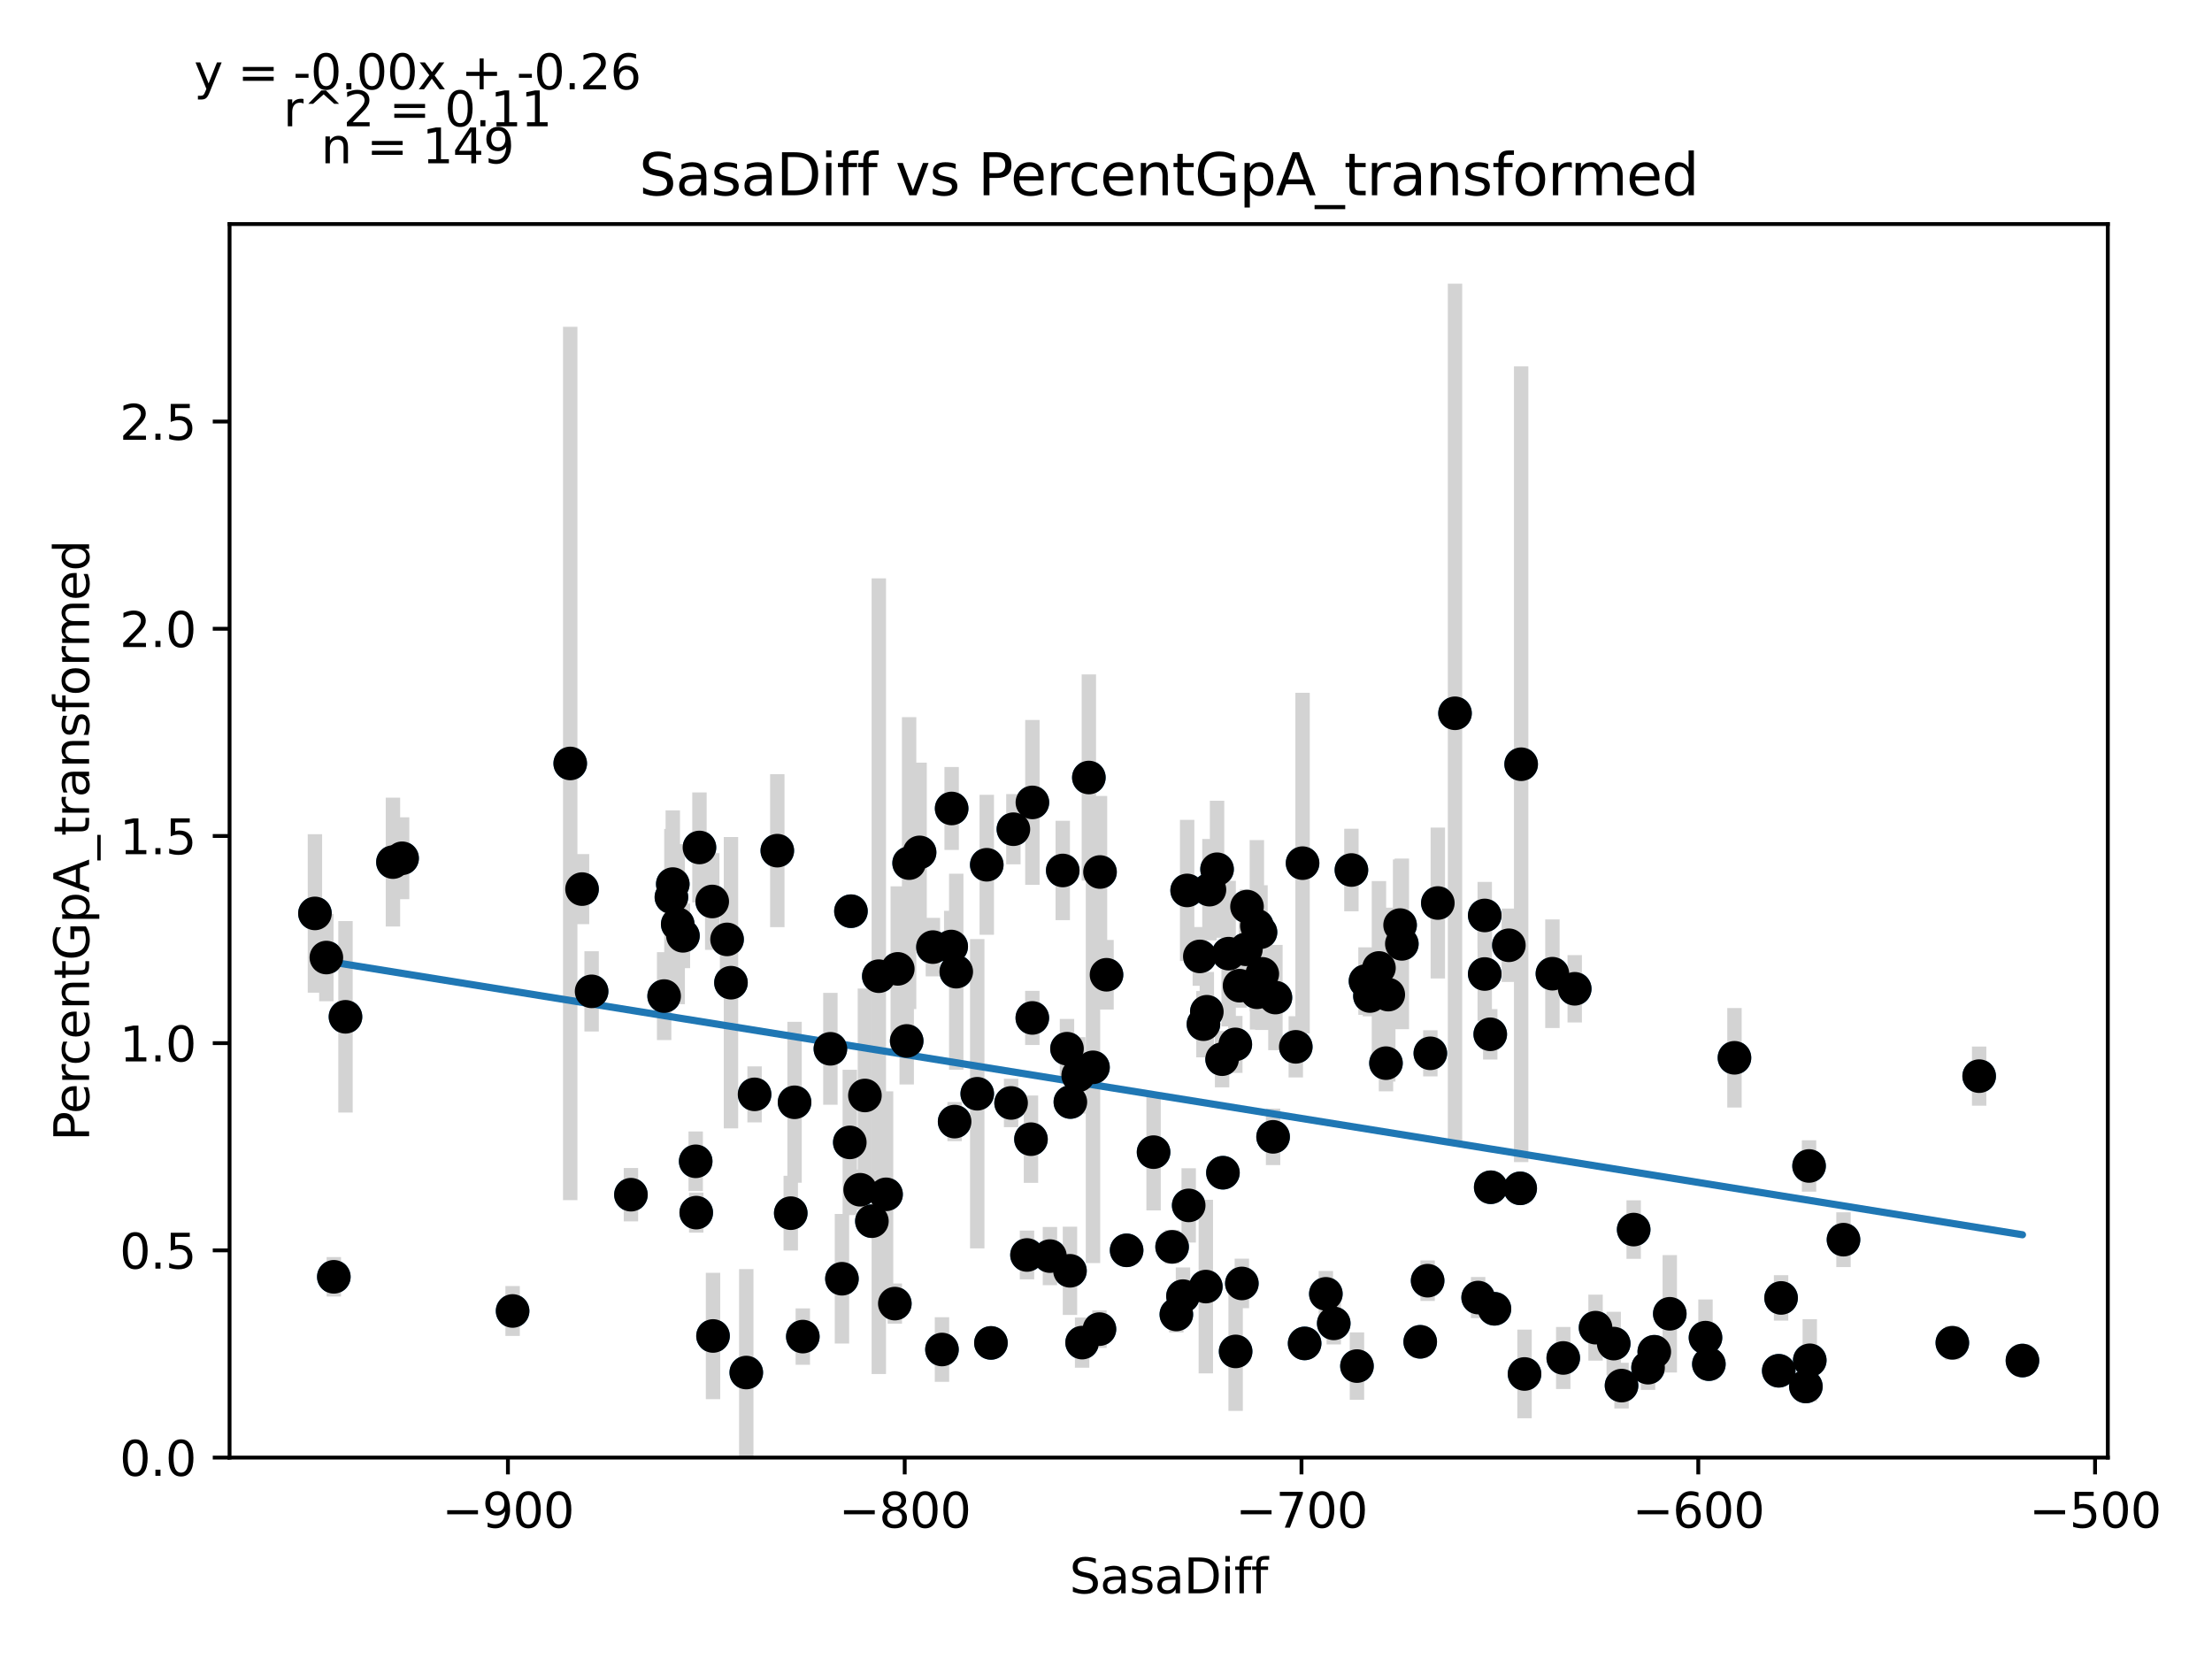 <?xml version="1.0" encoding="utf-8" standalone="no"?>
<!DOCTYPE svg PUBLIC "-//W3C//DTD SVG 1.1//EN"
  "http://www.w3.org/Graphics/SVG/1.1/DTD/svg11.dtd">
<svg xmlns:xlink="http://www.w3.org/1999/xlink" width="460.8pt" height="345.6pt" viewBox="0 0 460.8 345.6" xmlns="http://www.w3.org/2000/svg" version="1.1">
 <defs>
  <style type="text/css">*{stroke-linejoin: round; stroke-linecap: butt}</style>
 </defs>
 <g id="figure_1">
  <g id="patch_1">
   <path d="M 0 345.6 
L 460.8 345.6 
L 460.8 0 
L 0 0 
z
" style="fill: #ffffff"/>
  </g>
  <g id="axes_1">
   <g id="patch_2">
    <path d="M 47.821 303.64 
L 439.098 303.64 
L 439.098 46.676 
L 47.821 46.676 
z
" style="fill: #ffffff"/>
   </g>
   <g id="PathCollection_1">
    <defs>
     <path id="mcf193f0726" d="M 0 3 
C 0.796 3 1.559 2.684 2.121 2.121 
C 2.684 1.559 3 0.796 3 0 
C 3 -0.796 2.684 -1.559 2.121 -2.121 
C 1.559 -2.684 0.796 -3 0 -3 
C -0.796 -3 -1.559 -2.684 -2.121 -2.121 
C -2.684 -1.559 -3 -0.796 -3 0 
C -3 0.796 -2.684 1.559 -2.121 2.121 
C -1.559 2.684 -0.796 3 0 3 
z
" style="stroke: #1f77b4"/>
    </defs>
    <g clip-path="url(#p633e939fa6)">
     <use xlink:href="#mcf193f0726" x="142.271" y="194.949" style="fill: #1f77b4; stroke: #1f77b4"/>
     <use xlink:href="#mcf193f0726" x="198.866" y="233.651" style="fill: #1f77b4; stroke: #1f77b4"/>
     <use xlink:href="#mcf193f0726" x="83.766" y="178.795" style="fill: #1f77b4; stroke: #1f77b4"/>
     <use xlink:href="#mcf193f0726" x="81.857" y="179.59" style="fill: #1f77b4; stroke: #1f77b4"/>
     <use xlink:href="#mcf193f0726" x="194.337" y="197.298" style="fill: #1f77b4; stroke: #1f77b4"/>
     <use xlink:href="#mcf193f0726" x="145.709" y="176.544" style="fill: #1f77b4; stroke: #1f77b4"/>
     <use xlink:href="#mcf193f0726" x="71.971" y="211.821" style="fill: #1f77b4; stroke: #1f77b4"/>
     <use xlink:href="#mcf193f0726" x="187.021" y="201.833" style="fill: #1f77b4; stroke: #1f77b4"/>
     <use xlink:href="#mcf193f0726" x="175.392" y="266.388" style="fill: #1f77b4; stroke: #1f77b4"/>
     <use xlink:href="#mcf193f0726" x="121.251" y="185.217" style="fill: #1f77b4; stroke: #1f77b4"/>
     <use xlink:href="#mcf193f0726" x="215.067" y="167.156" style="fill: #1f77b4; stroke: #1f77b4"/>
     <use xlink:href="#mcf193f0726" x="254.585" y="220.645" style="fill: #1f77b4; stroke: #1f77b4"/>
     <use xlink:href="#mcf193f0726" x="140.155" y="184.173" style="fill: #1f77b4; stroke: #1f77b4"/>
     <use xlink:href="#mcf193f0726" x="206.429" y="279.756" style="fill: #1f77b4; stroke: #1f77b4"/>
     <use xlink:href="#mcf193f0726" x="214.769" y="237.313" style="fill: #1f77b4; stroke: #1f77b4"/>
     <use xlink:href="#mcf193f0726" x="295.856" y="279.524" style="fill: #1f77b4; stroke: #1f77b4"/>
     <use xlink:href="#mcf193f0726" x="251.403" y="210.766" style="fill: #1f77b4; stroke: #1f77b4"/>
     <use xlink:href="#mcf193f0726" x="257.338" y="217.566" style="fill: #1f77b4; stroke: #1f77b4"/>
     <use xlink:href="#mcf193f0726" x="332.382" y="276.575" style="fill: #1f77b4; stroke: #1f77b4"/>
     <use xlink:href="#mcf193f0726" x="152.272" y="204.713" style="fill: #1f77b4; stroke: #1f77b4"/>
     <use xlink:href="#mcf193f0726" x="247.303" y="185.493" style="fill: #1f77b4; stroke: #1f77b4"/>
     <use xlink:href="#mcf193f0726" x="144.924" y="241.92" style="fill: #1f77b4; stroke: #1f77b4"/>
     <use xlink:href="#mcf193f0726" x="183.07" y="203.356" style="fill: #1f77b4; stroke: #1f77b4"/>
     <use xlink:href="#mcf193f0726" x="229.152" y="181.655" style="fill: #1f77b4; stroke: #1f77b4"/>
     <use xlink:href="#mcf193f0726" x="106.786" y="273.1" style="fill: #1f77b4; stroke: #1f77b4"/>
     <use xlink:href="#mcf193f0726" x="196.229" y="281.127" style="fill: #1f77b4; stroke: #1f77b4"/>
     <use xlink:href="#mcf193f0726" x="261.826" y="192.845" style="fill: #1f77b4; stroke: #1f77b4"/>
     <use xlink:href="#mcf193f0726" x="203.578" y="227.85" style="fill: #1f77b4; stroke: #1f77b4"/>
     <use xlink:href="#mcf193f0726" x="314.322" y="196.918" style="fill: #1f77b4; stroke: #1f77b4"/>
     <use xlink:href="#mcf193f0726" x="258.702" y="267.364" style="fill: #1f77b4; stroke: #1f77b4"/>
     <use xlink:href="#mcf193f0726" x="310.544" y="247.326" style="fill: #1f77b4; stroke: #1f77b4"/>
     <use xlink:href="#mcf193f0726" x="189.385" y="179.805" style="fill: #1f77b4; stroke: #1f77b4"/>
     <use xlink:href="#mcf193f0726" x="118.788" y="159.042" style="fill: #1f77b4; stroke: #1f77b4"/>
     <use xlink:href="#mcf193f0726" x="67.987" y="199.474" style="fill: #1f77b4; stroke: #1f77b4"/>
     <use xlink:href="#mcf193f0726" x="271.778" y="279.859" style="fill: #1f77b4; stroke: #1f77b4"/>
     <use xlink:href="#mcf193f0726" x="151.462" y="195.694" style="fill: #1f77b4; stroke: #1f77b4"/>
     <use xlink:href="#mcf193f0726" x="226.829" y="161.971" style="fill: #1f77b4; stroke: #1f77b4"/>
     <use xlink:href="#mcf193f0726" x="177.268" y="189.82" style="fill: #1f77b4; stroke: #1f77b4"/>
     <use xlink:href="#mcf193f0726" x="131.435" y="248.877" style="fill: #1f77b4; stroke: #1f77b4"/>
     <use xlink:href="#mcf193f0726" x="303.105" y="148.59" style="fill: #1f77b4; stroke: #1f77b4"/>
     <use xlink:href="#mcf193f0726" x="265.207" y="236.826" style="fill: #1f77b4; stroke: #1f77b4"/>
     <use xlink:href="#mcf193f0726" x="165.522" y="229.627" style="fill: #1f77b4; stroke: #1f77b4"/>
     <use xlink:href="#mcf193f0726" x="307.924" y="270.306" style="fill: #1f77b4; stroke: #1f77b4"/>
     <use xlink:href="#mcf193f0726" x="177.028" y="237.982" style="fill: #1f77b4; stroke: #1f77b4"/>
     <use xlink:href="#mcf193f0726" x="247.626" y="251.107" style="fill: #1f77b4; stroke: #1f77b4"/>
     <use xlink:href="#mcf193f0726" x="138.353" y="207.502" style="fill: #1f77b4; stroke: #1f77b4"/>
     <use xlink:href="#mcf193f0726" x="251.949" y="185.334" style="fill: #1f77b4; stroke: #1f77b4"/>
     <use xlink:href="#mcf193f0726" x="361.32" y="220.359" style="fill: #1f77b4; stroke: #1f77b4"/>
     <use xlink:href="#mcf193f0726" x="262.587" y="194.198" style="fill: #1f77b4; stroke: #1f77b4"/>
     <use xlink:href="#mcf193f0726" x="227.689" y="222.343" style="fill: #1f77b4; stroke: #1f77b4"/>
     <use xlink:href="#mcf193f0726" x="215.05" y="212.054" style="fill: #1f77b4; stroke: #1f77b4"/>
     <use xlink:href="#mcf193f0726" x="316.884" y="159.203" style="fill: #1f77b4; stroke: #1f77b4"/>
     <use xlink:href="#mcf193f0726" x="355.286" y="278.654" style="fill: #1f77b4; stroke: #1f77b4"/>
     <use xlink:href="#mcf193f0726" x="65.607" y="190.282" style="fill: #1f77b4; stroke: #1f77b4"/>
     <use xlink:href="#mcf193f0726" x="355.989" y="284.175" style="fill: #1f77b4; stroke: #1f77b4"/>
     <use xlink:href="#mcf193f0726" x="179.186" y="247.849" style="fill: #1f77b4; stroke: #1f77b4"/>
     <use xlink:href="#mcf193f0726" x="323.397" y="202.84" style="fill: #1f77b4; stroke: #1f77b4"/>
     <use xlink:href="#mcf193f0726" x="299.526" y="188.115" style="fill: #1f77b4; stroke: #1f77b4"/>
     <use xlink:href="#mcf193f0726" x="246.435" y="270.009" style="fill: #1f77b4; stroke: #1f77b4"/>
     <use xlink:href="#mcf193f0726" x="224.606" y="224.02" style="fill: #1f77b4; stroke: #1f77b4"/>
     <use xlink:href="#mcf193f0726" x="376.199" y="288.827" style="fill: #1f77b4; stroke: #1f77b4"/>
     <use xlink:href="#mcf193f0726" x="229.036" y="276.882" style="fill: #1f77b4; stroke: #1f77b4"/>
     <use xlink:href="#mcf193f0726" x="325.654" y="282.888" style="fill: #1f77b4; stroke: #1f77b4"/>
     <use xlink:href="#mcf193f0726" x="269.935" y="218.075" style="fill: #1f77b4; stroke: #1f77b4"/>
     <use xlink:href="#mcf193f0726" x="250.7" y="213.354" style="fill: #1f77b4; stroke: #1f77b4"/>
     <use xlink:href="#mcf193f0726" x="328.043" y="205.984" style="fill: #1f77b4; stroke: #1f77b4"/>
     <use xlink:href="#mcf193f0726" x="225.424" y="279.689" style="fill: #1f77b4; stroke: #1f77b4"/>
     <use xlink:href="#mcf193f0726" x="292.029" y="196.624" style="fill: #1f77b4; stroke: #1f77b4"/>
     <use xlink:href="#mcf193f0726" x="161.927" y="177.208" style="fill: #1f77b4; stroke: #1f77b4"/>
     <use xlink:href="#mcf193f0726" x="148.371" y="187.796" style="fill: #1f77b4; stroke: #1f77b4"/>
     <use xlink:href="#mcf193f0726" x="259.545" y="197.756" style="fill: #1f77b4; stroke: #1f77b4"/>
     <use xlink:href="#mcf193f0726" x="210.628" y="229.763" style="fill: #1f77b4; stroke: #1f77b4"/>
     <use xlink:href="#mcf193f0726" x="310.445" y="215.46" style="fill: #1f77b4; stroke: #1f77b4"/>
     <use xlink:href="#mcf193f0726" x="253.536" y="181.081" style="fill: #1f77b4; stroke: #1f77b4"/>
     <use xlink:href="#mcf193f0726" x="406.707" y="279.731" style="fill: #1f77b4; stroke: #1f77b4"/>
     <use xlink:href="#mcf193f0726" x="257.404" y="281.526" style="fill: #1f77b4; stroke: #1f77b4"/>
     <use xlink:href="#mcf193f0726" x="347.847" y="273.686" style="fill: #1f77b4; stroke: #1f77b4"/>
     <use xlink:href="#mcf193f0726" x="69.541" y="265.984" style="fill: #1f77b4; stroke: #1f77b4"/>
     <use xlink:href="#mcf193f0726" x="240.31" y="240.013" style="fill: #1f77b4; stroke: #1f77b4"/>
     <use xlink:href="#mcf193f0726" x="164.729" y="252.725" style="fill: #1f77b4; stroke: #1f77b4"/>
     <use xlink:href="#mcf193f0726" x="139.866" y="186.892" style="fill: #1f77b4; stroke: #1f77b4"/>
     <use xlink:href="#mcf193f0726" x="254.759" y="244.296" style="fill: #1f77b4; stroke: #1f77b4"/>
     <use xlink:href="#mcf193f0726" x="180.177" y="228.208" style="fill: #1f77b4; stroke: #1f77b4"/>
     <use xlink:href="#mcf193f0726" x="337.796" y="288.647" style="fill: #1f77b4; stroke: #1f77b4"/>
     <use xlink:href="#mcf193f0726" x="336.168" y="279.895" style="fill: #1f77b4; stroke: #1f77b4"/>
     <use xlink:href="#mcf193f0726" x="288.723" y="221.476" style="fill: #1f77b4; stroke: #1f77b4"/>
     <use xlink:href="#mcf193f0726" x="230.507" y="203.061" style="fill: #1f77b4; stroke: #1f77b4"/>
     <use xlink:href="#mcf193f0726" x="198.246" y="168.42" style="fill: #1f77b4; stroke: #1f77b4"/>
     <use xlink:href="#mcf193f0726" x="167.242" y="278.437" style="fill: #1f77b4; stroke: #1f77b4"/>
     <use xlink:href="#mcf193f0726" x="222.977" y="229.57" style="fill: #1f77b4; stroke: #1f77b4"/>
     <use xlink:href="#mcf193f0726" x="191.568" y="177.568" style="fill: #1f77b4; stroke: #1f77b4"/>
     <use xlink:href="#mcf193f0726" x="222.275" y="218.462" style="fill: #1f77b4; stroke: #1f77b4"/>
     <use xlink:href="#mcf193f0726" x="277.845" y="275.685" style="fill: #1f77b4; stroke: #1f77b4"/>
     <use xlink:href="#mcf193f0726" x="309.296" y="190.704" style="fill: #1f77b4; stroke: #1f77b4"/>
     <use xlink:href="#mcf193f0726" x="344.615" y="281.599" style="fill: #1f77b4; stroke: #1f77b4"/>
     <use xlink:href="#mcf193f0726" x="141.18" y="192.523" style="fill: #1f77b4; stroke: #1f77b4"/>
     <use xlink:href="#mcf193f0726" x="184.583" y="248.799" style="fill: #1f77b4; stroke: #1f77b4"/>
     <use xlink:href="#mcf193f0726" x="172.986" y="218.487" style="fill: #1f77b4; stroke: #1f77b4"/>
     <use xlink:href="#mcf193f0726" x="245.055" y="273.823" style="fill: #1f77b4; stroke: #1f77b4"/>
     <use xlink:href="#mcf193f0726" x="157.191" y="227.974" style="fill: #1f77b4; stroke: #1f77b4"/>
     <use xlink:href="#mcf193f0726" x="316.686" y="247.552" style="fill: #1f77b4; stroke: #1f77b4"/>
     <use xlink:href="#mcf193f0726" x="251.196" y="268.018" style="fill: #1f77b4; stroke: #1f77b4"/>
     <use xlink:href="#mcf193f0726" x="218.72" y="261.666" style="fill: #1f77b4; stroke: #1f77b4"/>
     <use xlink:href="#mcf193f0726" x="259.776" y="188.86" style="fill: #1f77b4; stroke: #1f77b4"/>
     <use xlink:href="#mcf193f0726" x="123.243" y="206.516" style="fill: #1f77b4; stroke: #1f77b4"/>
     <use xlink:href="#mcf193f0726" x="371.033" y="270.384" style="fill: #1f77b4; stroke: #1f77b4"/>
     <use xlink:href="#mcf193f0726" x="255.949" y="198.664" style="fill: #1f77b4; stroke: #1f77b4"/>
     <use xlink:href="#mcf193f0726" x="265.694" y="207.811" style="fill: #1f77b4; stroke: #1f77b4"/>
     <use xlink:href="#mcf193f0726" x="199.205" y="202.422" style="fill: #1f77b4; stroke: #1f77b4"/>
     <use xlink:href="#mcf193f0726" x="384.035" y="258.246" style="fill: #1f77b4; stroke: #1f77b4"/>
     <use xlink:href="#mcf193f0726" x="213.943" y="261.435" style="fill: #1f77b4; stroke: #1f77b4"/>
     <use xlink:href="#mcf193f0726" x="198.155" y="197.175" style="fill: #1f77b4; stroke: #1f77b4"/>
     <use xlink:href="#mcf193f0726" x="181.632" y="254.392" style="fill: #1f77b4; stroke: #1f77b4"/>
     <use xlink:href="#mcf193f0726" x="148.536" y="278.308" style="fill: #1f77b4; stroke: #1f77b4"/>
     <use xlink:href="#mcf193f0726" x="221.39" y="181.335" style="fill: #1f77b4; stroke: #1f77b4"/>
     <use xlink:href="#mcf193f0726" x="145.04" y="252.614" style="fill: #1f77b4; stroke: #1f77b4"/>
     <use xlink:href="#mcf193f0726" x="211.108" y="172.74" style="fill: #1f77b4; stroke: #1f77b4"/>
     <use xlink:href="#mcf193f0726" x="271.348" y="179.81" style="fill: #1f77b4; stroke: #1f77b4"/>
     <use xlink:href="#mcf193f0726" x="412.295" y="224.18" style="fill: #1f77b4; stroke: #1f77b4"/>
     <use xlink:href="#mcf193f0726" x="261.867" y="206.712" style="fill: #1f77b4; stroke: #1f77b4"/>
     <use xlink:href="#mcf193f0726" x="284.458" y="204.38" style="fill: #1f77b4; stroke: #1f77b4"/>
     <use xlink:href="#mcf193f0726" x="376.86" y="242.893" style="fill: #1f77b4; stroke: #1f77b4"/>
     <use xlink:href="#mcf193f0726" x="188.881" y="216.848" style="fill: #1f77b4; stroke: #1f77b4"/>
     <use xlink:href="#mcf193f0726" x="276.2" y="269.532" style="fill: #1f77b4; stroke: #1f77b4"/>
     <use xlink:href="#mcf193f0726" x="340.325" y="256.143" style="fill: #1f77b4; stroke: #1f77b4"/>
     <use xlink:href="#mcf193f0726" x="249.948" y="199.237" style="fill: #1f77b4; stroke: #1f77b4"/>
     <use xlink:href="#mcf193f0726" x="343.318" y="284.911" style="fill: #1f77b4; stroke: #1f77b4"/>
     <use xlink:href="#mcf193f0726" x="421.313" y="283.427" style="fill: #1f77b4; stroke: #1f77b4"/>
     <use xlink:href="#mcf193f0726" x="244.171" y="259.74" style="fill: #1f77b4; stroke: #1f77b4"/>
     <use xlink:href="#mcf193f0726" x="370.545" y="285.556" style="fill: #1f77b4; stroke: #1f77b4"/>
     <use xlink:href="#mcf193f0726" x="297.964" y="219.424" style="fill: #1f77b4; stroke: #1f77b4"/>
     <use xlink:href="#mcf193f0726" x="258.222" y="205.336" style="fill: #1f77b4; stroke: #1f77b4"/>
     <use xlink:href="#mcf193f0726" x="287.26" y="201.643" style="fill: #1f77b4; stroke: #1f77b4"/>
     <use xlink:href="#mcf193f0726" x="186.41" y="271.566" style="fill: #1f77b4; stroke: #1f77b4"/>
     <use xlink:href="#mcf193f0726" x="289.202" y="207.198" style="fill: #1f77b4; stroke: #1f77b4"/>
     <use xlink:href="#mcf193f0726" x="222.895" y="264.732" style="fill: #1f77b4; stroke: #1f77b4"/>
     <use xlink:href="#mcf193f0726" x="281.523" y="181.239" style="fill: #1f77b4; stroke: #1f77b4"/>
     <use xlink:href="#mcf193f0726" x="262.959" y="202.873" style="fill: #1f77b4; stroke: #1f77b4"/>
     <use xlink:href="#mcf193f0726" x="311.321" y="272.647" style="fill: #1f77b4; stroke: #1f77b4"/>
     <use xlink:href="#mcf193f0726" x="234.698" y="260.464" style="fill: #1f77b4; stroke: #1f77b4"/>
     <use xlink:href="#mcf193f0726" x="377.009" y="283.374" style="fill: #1f77b4; stroke: #1f77b4"/>
     <use xlink:href="#mcf193f0726" x="285.383" y="207.487" style="fill: #1f77b4; stroke: #1f77b4"/>
     <use xlink:href="#mcf193f0726" x="297.402" y="266.791" style="fill: #1f77b4; stroke: #1f77b4"/>
     <use xlink:href="#mcf193f0726" x="317.587" y="286.224" style="fill: #1f77b4; stroke: #1f77b4"/>
     <use xlink:href="#mcf193f0726" x="205.561" y="180.146" style="fill: #1f77b4; stroke: #1f77b4"/>
     <use xlink:href="#mcf193f0726" x="155.463" y="285.926" style="fill: #1f77b4; stroke: #1f77b4"/>
     <use xlink:href="#mcf193f0726" x="282.68" y="284.582" style="fill: #1f77b4; stroke: #1f77b4"/>
     <use xlink:href="#mcf193f0726" x="291.665" y="192.713" style="fill: #1f77b4; stroke: #1f77b4"/>
     <use xlink:href="#mcf193f0726" x="309.296" y="202.904" style="fill: #1f77b4; stroke: #1f77b4"/>
    </g>
   </g>
   <g id="matplotlib.axis_1">
    <g id="xtick_1">
     <g id="line2d_1">
      <defs>
       <path id="m7ba441a54b" d="M 0 0 
L 0 3.5 
" style="stroke: #000000; stroke-width: 0.8"/>
      </defs>
      <g>
       <use xlink:href="#m7ba441a54b" x="105.811" y="303.64" style="stroke: #000000; stroke-width: 0.8"/>
      </g>
     </g>
     <g id="text_1">
      <!-- −900 -->
      <g transform="translate(92.077 318.238)scale(0.1 -0.1)">
       <defs>
        <path id="DejaVuSans-2212" d="M 678 2272 
L 4684 2272 
L 4684 1741 
L 678 1741 
L 678 2272 
z
" transform="scale(0.016)"/>
        <path id="DejaVuSans-39" d="M 703 97 
L 703 672 
Q 941 559 1184 500 
Q 1428 441 1663 441 
Q 2288 441 2617 861 
Q 2947 1281 2994 2138 
Q 2813 1869 2534 1725 
Q 2256 1581 1919 1581 
Q 1219 1581 811 2004 
Q 403 2428 403 3163 
Q 403 3881 828 4315 
Q 1253 4750 1959 4750 
Q 2769 4750 3195 4129 
Q 3622 3509 3622 2328 
Q 3622 1225 3098 567 
Q 2575 -91 1691 -91 
Q 1453 -91 1209 -44 
Q 966 3 703 97 
z
M 1959 2075 
Q 2384 2075 2632 2365 
Q 2881 2656 2881 3163 
Q 2881 3666 2632 3958 
Q 2384 4250 1959 4250 
Q 1534 4250 1286 3958 
Q 1038 3666 1038 3163 
Q 1038 2656 1286 2365 
Q 1534 2075 1959 2075 
z
" transform="scale(0.016)"/>
        <path id="DejaVuSans-30" d="M 2034 4250 
Q 1547 4250 1301 3770 
Q 1056 3291 1056 2328 
Q 1056 1369 1301 889 
Q 1547 409 2034 409 
Q 2525 409 2770 889 
Q 3016 1369 3016 2328 
Q 3016 3291 2770 3770 
Q 2525 4250 2034 4250 
z
M 2034 4750 
Q 2819 4750 3233 4129 
Q 3647 3509 3647 2328 
Q 3647 1150 3233 529 
Q 2819 -91 2034 -91 
Q 1250 -91 836 529 
Q 422 1150 422 2328 
Q 422 3509 836 4129 
Q 1250 4750 2034 4750 
z
" transform="scale(0.016)"/>
       </defs>
       <use xlink:href="#DejaVuSans-2212"/>
       <use xlink:href="#DejaVuSans-39" x="83.789"/>
       <use xlink:href="#DejaVuSans-30" x="147.412"/>
       <use xlink:href="#DejaVuSans-30" x="211.035"/>
      </g>
     </g>
    </g>
    <g id="xtick_2">
     <g id="line2d_2">
      <g>
       <use xlink:href="#m7ba441a54b" x="188.468" y="303.64" style="stroke: #000000; stroke-width: 0.8"/>
      </g>
     </g>
     <g id="text_2">
      <!-- −800 -->
      <g transform="translate(174.734 318.238)scale(0.1 -0.1)">
       <defs>
        <path id="DejaVuSans-38" d="M 2034 2216 
Q 1584 2216 1326 1975 
Q 1069 1734 1069 1313 
Q 1069 891 1326 650 
Q 1584 409 2034 409 
Q 2484 409 2743 651 
Q 3003 894 3003 1313 
Q 3003 1734 2745 1975 
Q 2488 2216 2034 2216 
z
M 1403 2484 
Q 997 2584 770 2862 
Q 544 3141 544 3541 
Q 544 4100 942 4425 
Q 1341 4750 2034 4750 
Q 2731 4750 3128 4425 
Q 3525 4100 3525 3541 
Q 3525 3141 3298 2862 
Q 3072 2584 2669 2484 
Q 3125 2378 3379 2068 
Q 3634 1759 3634 1313 
Q 3634 634 3220 271 
Q 2806 -91 2034 -91 
Q 1263 -91 848 271 
Q 434 634 434 1313 
Q 434 1759 690 2068 
Q 947 2378 1403 2484 
z
M 1172 3481 
Q 1172 3119 1398 2916 
Q 1625 2713 2034 2713 
Q 2441 2713 2670 2916 
Q 2900 3119 2900 3481 
Q 2900 3844 2670 4047 
Q 2441 4250 2034 4250 
Q 1625 4250 1398 4047 
Q 1172 3844 1172 3481 
z
" transform="scale(0.016)"/>
       </defs>
       <use xlink:href="#DejaVuSans-2212"/>
       <use xlink:href="#DejaVuSans-38" x="83.789"/>
       <use xlink:href="#DejaVuSans-30" x="147.412"/>
       <use xlink:href="#DejaVuSans-30" x="211.035"/>
      </g>
     </g>
    </g>
    <g id="xtick_3">
     <g id="line2d_3">
      <g>
       <use xlink:href="#m7ba441a54b" x="271.125" y="303.64" style="stroke: #000000; stroke-width: 0.8"/>
      </g>
     </g>
     <g id="text_3">
      <!-- −700 -->
      <g transform="translate(257.391 318.238)scale(0.1 -0.1)">
       <defs>
        <path id="DejaVuSans-37" d="M 525 4666 
L 3525 4666 
L 3525 4397 
L 1831 0 
L 1172 0 
L 2766 4134 
L 525 4134 
L 525 4666 
z
" transform="scale(0.016)"/>
       </defs>
       <use xlink:href="#DejaVuSans-2212"/>
       <use xlink:href="#DejaVuSans-37" x="83.789"/>
       <use xlink:href="#DejaVuSans-30" x="147.412"/>
       <use xlink:href="#DejaVuSans-30" x="211.035"/>
      </g>
     </g>
    </g>
    <g id="xtick_4">
     <g id="line2d_4">
      <g>
       <use xlink:href="#m7ba441a54b" x="353.782" y="303.64" style="stroke: #000000; stroke-width: 0.8"/>
      </g>
     </g>
     <g id="text_4">
      <!-- −600 -->
      <g transform="translate(340.048 318.238)scale(0.1 -0.1)">
       <defs>
        <path id="DejaVuSans-36" d="M 2113 2584 
Q 1688 2584 1439 2293 
Q 1191 2003 1191 1497 
Q 1191 994 1439 701 
Q 1688 409 2113 409 
Q 2538 409 2786 701 
Q 3034 994 3034 1497 
Q 3034 2003 2786 2293 
Q 2538 2584 2113 2584 
z
M 3366 4563 
L 3366 3988 
Q 3128 4100 2886 4159 
Q 2644 4219 2406 4219 
Q 1781 4219 1451 3797 
Q 1122 3375 1075 2522 
Q 1259 2794 1537 2939 
Q 1816 3084 2150 3084 
Q 2853 3084 3261 2657 
Q 3669 2231 3669 1497 
Q 3669 778 3244 343 
Q 2819 -91 2113 -91 
Q 1303 -91 875 529 
Q 447 1150 447 2328 
Q 447 3434 972 4092 
Q 1497 4750 2381 4750 
Q 2619 4750 2861 4703 
Q 3103 4656 3366 4563 
z
" transform="scale(0.016)"/>
       </defs>
       <use xlink:href="#DejaVuSans-2212"/>
       <use xlink:href="#DejaVuSans-36" x="83.789"/>
       <use xlink:href="#DejaVuSans-30" x="147.412"/>
       <use xlink:href="#DejaVuSans-30" x="211.035"/>
      </g>
     </g>
    </g>
    <g id="xtick_5">
     <g id="line2d_5">
      <g>
       <use xlink:href="#m7ba441a54b" x="436.439" y="303.64" style="stroke: #000000; stroke-width: 0.8"/>
      </g>
     </g>
     <g id="text_5">
      <!-- −500 -->
      <g transform="translate(422.705 318.238)scale(0.1 -0.1)">
       <defs>
        <path id="DejaVuSans-35" d="M 691 4666 
L 3169 4666 
L 3169 4134 
L 1269 4134 
L 1269 2991 
Q 1406 3038 1543 3061 
Q 1681 3084 1819 3084 
Q 2600 3084 3056 2656 
Q 3513 2228 3513 1497 
Q 3513 744 3044 326 
Q 2575 -91 1722 -91 
Q 1428 -91 1123 -41 
Q 819 9 494 109 
L 494 744 
Q 775 591 1075 516 
Q 1375 441 1709 441 
Q 2250 441 2565 725 
Q 2881 1009 2881 1497 
Q 2881 1984 2565 2268 
Q 2250 2553 1709 2553 
Q 1456 2553 1204 2497 
Q 953 2441 691 2322 
L 691 4666 
z
" transform="scale(0.016)"/>
       </defs>
       <use xlink:href="#DejaVuSans-2212"/>
       <use xlink:href="#DejaVuSans-35" x="83.789"/>
       <use xlink:href="#DejaVuSans-30" x="147.412"/>
       <use xlink:href="#DejaVuSans-30" x="211.035"/>
      </g>
     </g>
    </g>
    <g id="text_6">
     <!-- SasaDiff -->
     <g transform="translate(222.793 331.917)scale(0.1 -0.1)">
      <defs>
       <path id="DejaVuSans-53" d="M 3425 4513 
L 3425 3897 
Q 3066 4069 2747 4153 
Q 2428 4238 2131 4238 
Q 1616 4238 1336 4038 
Q 1056 3838 1056 3469 
Q 1056 3159 1242 3001 
Q 1428 2844 1947 2747 
L 2328 2669 
Q 3034 2534 3370 2195 
Q 3706 1856 3706 1288 
Q 3706 609 3251 259 
Q 2797 -91 1919 -91 
Q 1588 -91 1214 -16 
Q 841 59 441 206 
L 441 856 
Q 825 641 1194 531 
Q 1563 422 1919 422 
Q 2459 422 2753 634 
Q 3047 847 3047 1241 
Q 3047 1584 2836 1778 
Q 2625 1972 2144 2069 
L 1759 2144 
Q 1053 2284 737 2584 
Q 422 2884 422 3419 
Q 422 4038 858 4394 
Q 1294 4750 2059 4750 
Q 2388 4750 2728 4690 
Q 3069 4631 3425 4513 
z
" transform="scale(0.016)"/>
       <path id="DejaVuSans-61" d="M 2194 1759 
Q 1497 1759 1228 1600 
Q 959 1441 959 1056 
Q 959 750 1161 570 
Q 1363 391 1709 391 
Q 2188 391 2477 730 
Q 2766 1069 2766 1631 
L 2766 1759 
L 2194 1759 
z
M 3341 1997 
L 3341 0 
L 2766 0 
L 2766 531 
Q 2569 213 2275 61 
Q 1981 -91 1556 -91 
Q 1019 -91 701 211 
Q 384 513 384 1019 
Q 384 1609 779 1909 
Q 1175 2209 1959 2209 
L 2766 2209 
L 2766 2266 
Q 2766 2663 2505 2880 
Q 2244 3097 1772 3097 
Q 1472 3097 1187 3025 
Q 903 2953 641 2809 
L 641 3341 
Q 956 3463 1253 3523 
Q 1550 3584 1831 3584 
Q 2591 3584 2966 3190 
Q 3341 2797 3341 1997 
z
" transform="scale(0.016)"/>
       <path id="DejaVuSans-73" d="M 2834 3397 
L 2834 2853 
Q 2591 2978 2328 3040 
Q 2066 3103 1784 3103 
Q 1356 3103 1142 2972 
Q 928 2841 928 2578 
Q 928 2378 1081 2264 
Q 1234 2150 1697 2047 
L 1894 2003 
Q 2506 1872 2764 1633 
Q 3022 1394 3022 966 
Q 3022 478 2636 193 
Q 2250 -91 1575 -91 
Q 1294 -91 989 -36 
Q 684 19 347 128 
L 347 722 
Q 666 556 975 473 
Q 1284 391 1588 391 
Q 1994 391 2212 530 
Q 2431 669 2431 922 
Q 2431 1156 2273 1281 
Q 2116 1406 1581 1522 
L 1381 1569 
Q 847 1681 609 1914 
Q 372 2147 372 2553 
Q 372 3047 722 3315 
Q 1072 3584 1716 3584 
Q 2034 3584 2315 3537 
Q 2597 3491 2834 3397 
z
" transform="scale(0.016)"/>
       <path id="DejaVuSans-44" d="M 1259 4147 
L 1259 519 
L 2022 519 
Q 2988 519 3436 956 
Q 3884 1394 3884 2338 
Q 3884 3275 3436 3711 
Q 2988 4147 2022 4147 
L 1259 4147 
z
M 628 4666 
L 1925 4666 
Q 3281 4666 3915 4102 
Q 4550 3538 4550 2338 
Q 4550 1131 3912 565 
Q 3275 0 1925 0 
L 628 0 
L 628 4666 
z
" transform="scale(0.016)"/>
       <path id="DejaVuSans-69" d="M 603 3500 
L 1178 3500 
L 1178 0 
L 603 0 
L 603 3500 
z
M 603 4863 
L 1178 4863 
L 1178 4134 
L 603 4134 
L 603 4863 
z
" transform="scale(0.016)"/>
       <path id="DejaVuSans-66" d="M 2375 4863 
L 2375 4384 
L 1825 4384 
Q 1516 4384 1395 4259 
Q 1275 4134 1275 3809 
L 1275 3500 
L 2222 3500 
L 2222 3053 
L 1275 3053 
L 1275 0 
L 697 0 
L 697 3053 
L 147 3053 
L 147 3500 
L 697 3500 
L 697 3744 
Q 697 4328 969 4595 
Q 1241 4863 1831 4863 
L 2375 4863 
z
" transform="scale(0.016)"/>
      </defs>
      <use xlink:href="#DejaVuSans-53"/>
      <use xlink:href="#DejaVuSans-61" x="63.477"/>
      <use xlink:href="#DejaVuSans-73" x="124.756"/>
      <use xlink:href="#DejaVuSans-61" x="176.855"/>
      <use xlink:href="#DejaVuSans-44" x="238.135"/>
      <use xlink:href="#DejaVuSans-69" x="315.137"/>
      <use xlink:href="#DejaVuSans-66" x="342.92"/>
      <use xlink:href="#DejaVuSans-66" x="378.125"/>
     </g>
    </g>
   </g>
   <g id="matplotlib.axis_2">
    <g id="ytick_1">
     <g id="line2d_6">
      <defs>
       <path id="m978eda28a8" d="M 0 0 
L -3.5 0 
" style="stroke: #000000; stroke-width: 0.8"/>
      </defs>
      <g>
       <use xlink:href="#m978eda28a8" x="47.821" y="303.64" style="stroke: #000000; stroke-width: 0.8"/>
      </g>
     </g>
     <g id="text_7">
      <!-- 0.0 -->
      <g transform="translate(24.918 307.439)scale(0.1 -0.1)">
       <defs>
        <path id="DejaVuSans-2e" d="M 684 794 
L 1344 794 
L 1344 0 
L 684 0 
L 684 794 
z
" transform="scale(0.016)"/>
       </defs>
       <use xlink:href="#DejaVuSans-30"/>
       <use xlink:href="#DejaVuSans-2e" x="63.623"/>
       <use xlink:href="#DejaVuSans-30" x="95.41"/>
      </g>
     </g>
    </g>
    <g id="ytick_2">
     <g id="line2d_7">
      <g>
       <use xlink:href="#m978eda28a8" x="47.821" y="260.476" style="stroke: #000000; stroke-width: 0.8"/>
      </g>
     </g>
     <g id="text_8">
      <!-- 0.5 -->
      <g transform="translate(24.918 264.275)scale(0.1 -0.1)">
       <use xlink:href="#DejaVuSans-30"/>
       <use xlink:href="#DejaVuSans-2e" x="63.623"/>
       <use xlink:href="#DejaVuSans-35" x="95.41"/>
      </g>
     </g>
    </g>
    <g id="ytick_3">
     <g id="line2d_8">
      <g>
       <use xlink:href="#m978eda28a8" x="47.821" y="217.312" style="stroke: #000000; stroke-width: 0.8"/>
      </g>
     </g>
     <g id="text_9">
      <!-- 1.0 -->
      <g transform="translate(24.918 221.112)scale(0.1 -0.1)">
       <defs>
        <path id="DejaVuSans-31" d="M 794 531 
L 1825 531 
L 1825 4091 
L 703 3866 
L 703 4441 
L 1819 4666 
L 2450 4666 
L 2450 531 
L 3481 531 
L 3481 0 
L 794 0 
L 794 531 
z
" transform="scale(0.016)"/>
       </defs>
       <use xlink:href="#DejaVuSans-31"/>
       <use xlink:href="#DejaVuSans-2e" x="63.623"/>
       <use xlink:href="#DejaVuSans-30" x="95.41"/>
      </g>
     </g>
    </g>
    <g id="ytick_4">
     <g id="line2d_9">
      <g>
       <use xlink:href="#m978eda28a8" x="47.821" y="174.148" style="stroke: #000000; stroke-width: 0.8"/>
      </g>
     </g>
     <g id="text_10">
      <!-- 1.5 -->
      <g transform="translate(24.918 177.948)scale(0.1 -0.1)">
       <use xlink:href="#DejaVuSans-31"/>
       <use xlink:href="#DejaVuSans-2e" x="63.623"/>
       <use xlink:href="#DejaVuSans-35" x="95.41"/>
      </g>
     </g>
    </g>
    <g id="ytick_5">
     <g id="line2d_10">
      <g>
       <use xlink:href="#m978eda28a8" x="47.821" y="130.985" style="stroke: #000000; stroke-width: 0.8"/>
      </g>
     </g>
     <g id="text_11">
      <!-- 2.0 -->
      <g transform="translate(24.918 134.784)scale(0.1 -0.1)">
       <defs>
        <path id="DejaVuSans-32" d="M 1228 531 
L 3431 531 
L 3431 0 
L 469 0 
L 469 531 
Q 828 903 1448 1529 
Q 2069 2156 2228 2338 
Q 2531 2678 2651 2914 
Q 2772 3150 2772 3378 
Q 2772 3750 2511 3984 
Q 2250 4219 1831 4219 
Q 1534 4219 1204 4116 
Q 875 4013 500 3803 
L 500 4441 
Q 881 4594 1212 4672 
Q 1544 4750 1819 4750 
Q 2544 4750 2975 4387 
Q 3406 4025 3406 3419 
Q 3406 3131 3298 2873 
Q 3191 2616 2906 2266 
Q 2828 2175 2409 1742 
Q 1991 1309 1228 531 
z
" transform="scale(0.016)"/>
       </defs>
       <use xlink:href="#DejaVuSans-32"/>
       <use xlink:href="#DejaVuSans-2e" x="63.623"/>
       <use xlink:href="#DejaVuSans-30" x="95.41"/>
      </g>
     </g>
    </g>
    <g id="ytick_6">
     <g id="line2d_11">
      <g>
       <use xlink:href="#m978eda28a8" x="47.821" y="87.821" style="stroke: #000000; stroke-width: 0.8"/>
      </g>
     </g>
     <g id="text_12">
      <!-- 2.5 -->
      <g transform="translate(24.918 91.62)scale(0.1 -0.1)">
       <use xlink:href="#DejaVuSans-32"/>
       <use xlink:href="#DejaVuSans-2e" x="63.623"/>
       <use xlink:href="#DejaVuSans-35" x="95.41"/>
      </g>
     </g>
    </g>
    <g id="text_13">
     <!-- PercentGpA_transformed -->
     <g transform="translate(18.56 237.696)rotate(-90)scale(0.1 -0.1)">
      <defs>
       <path id="DejaVuSans-50" d="M 1259 4147 
L 1259 2394 
L 2053 2394 
Q 2494 2394 2734 2622 
Q 2975 2850 2975 3272 
Q 2975 3691 2734 3919 
Q 2494 4147 2053 4147 
L 1259 4147 
z
M 628 4666 
L 2053 4666 
Q 2838 4666 3239 4311 
Q 3641 3956 3641 3272 
Q 3641 2581 3239 2228 
Q 2838 1875 2053 1875 
L 1259 1875 
L 1259 0 
L 628 0 
L 628 4666 
z
" transform="scale(0.016)"/>
       <path id="DejaVuSans-65" d="M 3597 1894 
L 3597 1613 
L 953 1613 
Q 991 1019 1311 708 
Q 1631 397 2203 397 
Q 2534 397 2845 478 
Q 3156 559 3463 722 
L 3463 178 
Q 3153 47 2828 -22 
Q 2503 -91 2169 -91 
Q 1331 -91 842 396 
Q 353 884 353 1716 
Q 353 2575 817 3079 
Q 1281 3584 2069 3584 
Q 2775 3584 3186 3129 
Q 3597 2675 3597 1894 
z
M 3022 2063 
Q 3016 2534 2758 2815 
Q 2500 3097 2075 3097 
Q 1594 3097 1305 2825 
Q 1016 2553 972 2059 
L 3022 2063 
z
" transform="scale(0.016)"/>
       <path id="DejaVuSans-72" d="M 2631 2963 
Q 2534 3019 2420 3045 
Q 2306 3072 2169 3072 
Q 1681 3072 1420 2755 
Q 1159 2438 1159 1844 
L 1159 0 
L 581 0 
L 581 3500 
L 1159 3500 
L 1159 2956 
Q 1341 3275 1631 3429 
Q 1922 3584 2338 3584 
Q 2397 3584 2469 3576 
Q 2541 3569 2628 3553 
L 2631 2963 
z
" transform="scale(0.016)"/>
       <path id="DejaVuSans-63" d="M 3122 3366 
L 3122 2828 
Q 2878 2963 2633 3030 
Q 2388 3097 2138 3097 
Q 1578 3097 1268 2742 
Q 959 2388 959 1747 
Q 959 1106 1268 751 
Q 1578 397 2138 397 
Q 2388 397 2633 464 
Q 2878 531 3122 666 
L 3122 134 
Q 2881 22 2623 -34 
Q 2366 -91 2075 -91 
Q 1284 -91 818 406 
Q 353 903 353 1747 
Q 353 2603 823 3093 
Q 1294 3584 2113 3584 
Q 2378 3584 2631 3529 
Q 2884 3475 3122 3366 
z
" transform="scale(0.016)"/>
       <path id="DejaVuSans-6e" d="M 3513 2113 
L 3513 0 
L 2938 0 
L 2938 2094 
Q 2938 2591 2744 2837 
Q 2550 3084 2163 3084 
Q 1697 3084 1428 2787 
Q 1159 2491 1159 1978 
L 1159 0 
L 581 0 
L 581 3500 
L 1159 3500 
L 1159 2956 
Q 1366 3272 1645 3428 
Q 1925 3584 2291 3584 
Q 2894 3584 3203 3211 
Q 3513 2838 3513 2113 
z
" transform="scale(0.016)"/>
       <path id="DejaVuSans-74" d="M 1172 4494 
L 1172 3500 
L 2356 3500 
L 2356 3053 
L 1172 3053 
L 1172 1153 
Q 1172 725 1289 603 
Q 1406 481 1766 481 
L 2356 481 
L 2356 0 
L 1766 0 
Q 1100 0 847 248 
Q 594 497 594 1153 
L 594 3053 
L 172 3053 
L 172 3500 
L 594 3500 
L 594 4494 
L 1172 4494 
z
" transform="scale(0.016)"/>
       <path id="DejaVuSans-47" d="M 3809 666 
L 3809 1919 
L 2778 1919 
L 2778 2438 
L 4434 2438 
L 4434 434 
Q 4069 175 3628 42 
Q 3188 -91 2688 -91 
Q 1594 -91 976 548 
Q 359 1188 359 2328 
Q 359 3472 976 4111 
Q 1594 4750 2688 4750 
Q 3144 4750 3555 4637 
Q 3966 4525 4313 4306 
L 4313 3634 
Q 3963 3931 3569 4081 
Q 3175 4231 2741 4231 
Q 1884 4231 1454 3753 
Q 1025 3275 1025 2328 
Q 1025 1384 1454 906 
Q 1884 428 2741 428 
Q 3075 428 3337 486 
Q 3600 544 3809 666 
z
" transform="scale(0.016)"/>
       <path id="DejaVuSans-70" d="M 1159 525 
L 1159 -1331 
L 581 -1331 
L 581 3500 
L 1159 3500 
L 1159 2969 
Q 1341 3281 1617 3432 
Q 1894 3584 2278 3584 
Q 2916 3584 3314 3078 
Q 3713 2572 3713 1747 
Q 3713 922 3314 415 
Q 2916 -91 2278 -91 
Q 1894 -91 1617 61 
Q 1341 213 1159 525 
z
M 3116 1747 
Q 3116 2381 2855 2742 
Q 2594 3103 2138 3103 
Q 1681 3103 1420 2742 
Q 1159 2381 1159 1747 
Q 1159 1113 1420 752 
Q 1681 391 2138 391 
Q 2594 391 2855 752 
Q 3116 1113 3116 1747 
z
" transform="scale(0.016)"/>
       <path id="DejaVuSans-41" d="M 2188 4044 
L 1331 1722 
L 3047 1722 
L 2188 4044 
z
M 1831 4666 
L 2547 4666 
L 4325 0 
L 3669 0 
L 3244 1197 
L 1141 1197 
L 716 0 
L 50 0 
L 1831 4666 
z
" transform="scale(0.016)"/>
       <path id="DejaVuSans-5f" d="M 3263 -1063 
L 3263 -1509 
L -63 -1509 
L -63 -1063 
L 3263 -1063 
z
" transform="scale(0.016)"/>
       <path id="DejaVuSans-6f" d="M 1959 3097 
Q 1497 3097 1228 2736 
Q 959 2375 959 1747 
Q 959 1119 1226 758 
Q 1494 397 1959 397 
Q 2419 397 2687 759 
Q 2956 1122 2956 1747 
Q 2956 2369 2687 2733 
Q 2419 3097 1959 3097 
z
M 1959 3584 
Q 2709 3584 3137 3096 
Q 3566 2609 3566 1747 
Q 3566 888 3137 398 
Q 2709 -91 1959 -91 
Q 1206 -91 779 398 
Q 353 888 353 1747 
Q 353 2609 779 3096 
Q 1206 3584 1959 3584 
z
" transform="scale(0.016)"/>
       <path id="DejaVuSans-6d" d="M 3328 2828 
Q 3544 3216 3844 3400 
Q 4144 3584 4550 3584 
Q 5097 3584 5394 3201 
Q 5691 2819 5691 2113 
L 5691 0 
L 5113 0 
L 5113 2094 
Q 5113 2597 4934 2840 
Q 4756 3084 4391 3084 
Q 3944 3084 3684 2787 
Q 3425 2491 3425 1978 
L 3425 0 
L 2847 0 
L 2847 2094 
Q 2847 2600 2669 2842 
Q 2491 3084 2119 3084 
Q 1678 3084 1418 2786 
Q 1159 2488 1159 1978 
L 1159 0 
L 581 0 
L 581 3500 
L 1159 3500 
L 1159 2956 
Q 1356 3278 1631 3431 
Q 1906 3584 2284 3584 
Q 2666 3584 2933 3390 
Q 3200 3197 3328 2828 
z
" transform="scale(0.016)"/>
       <path id="DejaVuSans-64" d="M 2906 2969 
L 2906 4863 
L 3481 4863 
L 3481 0 
L 2906 0 
L 2906 525 
Q 2725 213 2448 61 
Q 2172 -91 1784 -91 
Q 1150 -91 751 415 
Q 353 922 353 1747 
Q 353 2572 751 3078 
Q 1150 3584 1784 3584 
Q 2172 3584 2448 3432 
Q 2725 3281 2906 2969 
z
M 947 1747 
Q 947 1113 1208 752 
Q 1469 391 1925 391 
Q 2381 391 2643 752 
Q 2906 1113 2906 1747 
Q 2906 2381 2643 2742 
Q 2381 3103 1925 3103 
Q 1469 3103 1208 2742 
Q 947 2381 947 1747 
z
" transform="scale(0.016)"/>
      </defs>
      <use xlink:href="#DejaVuSans-50"/>
      <use xlink:href="#DejaVuSans-65" x="56.678"/>
      <use xlink:href="#DejaVuSans-72" x="118.201"/>
      <use xlink:href="#DejaVuSans-63" x="157.064"/>
      <use xlink:href="#DejaVuSans-65" x="212.045"/>
      <use xlink:href="#DejaVuSans-6e" x="273.568"/>
      <use xlink:href="#DejaVuSans-74" x="336.947"/>
      <use xlink:href="#DejaVuSans-47" x="376.156"/>
      <use xlink:href="#DejaVuSans-70" x="453.646"/>
      <use xlink:href="#DejaVuSans-41" x="517.123"/>
      <use xlink:href="#DejaVuSans-5f" x="585.531"/>
      <use xlink:href="#DejaVuSans-74" x="635.531"/>
      <use xlink:href="#DejaVuSans-72" x="674.74"/>
      <use xlink:href="#DejaVuSans-61" x="715.854"/>
      <use xlink:href="#DejaVuSans-6e" x="777.133"/>
      <use xlink:href="#DejaVuSans-73" x="840.512"/>
      <use xlink:href="#DejaVuSans-66" x="892.611"/>
      <use xlink:href="#DejaVuSans-6f" x="927.816"/>
      <use xlink:href="#DejaVuSans-72" x="988.998"/>
      <use xlink:href="#DejaVuSans-6d" x="1028.361"/>
      <use xlink:href="#DejaVuSans-65" x="1125.773"/>
      <use xlink:href="#DejaVuSans-64" x="1187.297"/>
     </g>
    </g>
   </g>
   <g id="LineCollection_1">
    <path d="M 142.271 201.679 
L 142.271 188.22 
" clip-path="url(#p633e939fa6)" style="fill: none; stroke: #d3d3d3; stroke-width: 3"/>
    <path d="M 198.866 237.729 
L 198.866 229.572 
" clip-path="url(#p633e939fa6)" style="fill: none; stroke: #d3d3d3; stroke-width: 3"/>
    <path d="M 83.766 187.323 
L 83.766 170.267 
" clip-path="url(#p633e939fa6)" style="fill: none; stroke: #d3d3d3; stroke-width: 3"/>
    <path d="M 81.857 193.004 
L 81.857 166.175 
" clip-path="url(#p633e939fa6)" style="fill: none; stroke: #d3d3d3; stroke-width: 3"/>
    <path d="M 194.337 203.391 
L 194.337 191.206 
" clip-path="url(#p633e939fa6)" style="fill: none; stroke: #d3d3d3; stroke-width: 3"/>
    <path d="M 145.709 188.006 
L 145.709 165.082 
" clip-path="url(#p633e939fa6)" style="fill: none; stroke: #d3d3d3; stroke-width: 3"/>
    <path d="M 71.971 231.769 
L 71.971 191.872 
" clip-path="url(#p633e939fa6)" style="fill: none; stroke: #d3d3d3; stroke-width: 3"/>
    <path d="M 187.021 219.025 
L 187.021 184.64 
" clip-path="url(#p633e939fa6)" style="fill: none; stroke: #d3d3d3; stroke-width: 3"/>
    <path d="M 175.392 279.888 
L 175.392 252.888 
" clip-path="url(#p633e939fa6)" style="fill: none; stroke: #d3d3d3; stroke-width: 3"/>
    <path d="M 121.251 192.516 
L 121.251 177.918 
" clip-path="url(#p633e939fa6)" style="fill: none; stroke: #d3d3d3; stroke-width: 3"/>
    <path d="M 215.067 184.327 
L 215.067 149.986 
" clip-path="url(#p633e939fa6)" style="fill: none; stroke: #d3d3d3; stroke-width: 3"/>
    <path d="M 254.585 226.516 
L 254.585 214.774 
" clip-path="url(#p633e939fa6)" style="fill: none; stroke: #d3d3d3; stroke-width: 3"/>
    <path d="M 140.155 199.528 
L 140.155 168.818 
" clip-path="url(#p633e939fa6)" style="fill: none; stroke: #d3d3d3; stroke-width: 3"/>
    <path d="M 206.429 282.46 
L 206.429 277.051 
" clip-path="url(#p633e939fa6)" style="fill: none; stroke: #d3d3d3; stroke-width: 3"/>
    <path d="M 214.769 246.408 
L 214.769 228.218 
" clip-path="url(#p633e939fa6)" style="fill: none; stroke: #d3d3d3; stroke-width: 3"/>
    <path d="M 295.856 282.9 
L 295.856 276.147 
" clip-path="url(#p633e939fa6)" style="fill: none; stroke: #d3d3d3; stroke-width: 3"/>
    <path d="M 251.403 219.066 
L 251.403 202.467 
" clip-path="url(#p633e939fa6)" style="fill: none; stroke: #d3d3d3; stroke-width: 3"/>
    <path d="M 257.338 223.501 
L 257.338 211.631 
" clip-path="url(#p633e939fa6)" style="fill: none; stroke: #d3d3d3; stroke-width: 3"/>
    <path d="M 332.382 283.449 
L 332.382 269.702 
" clip-path="url(#p633e939fa6)" style="fill: none; stroke: #d3d3d3; stroke-width: 3"/>
    <path d="M 152.272 235.061 
L 152.272 174.366 
" clip-path="url(#p633e939fa6)" style="fill: none; stroke: #d3d3d3; stroke-width: 3"/>
    <path d="M 247.303 200.196 
L 247.303 170.79 
" clip-path="url(#p633e939fa6)" style="fill: none; stroke: #d3d3d3; stroke-width: 3"/>
    <path d="M 144.924 248.125 
L 144.924 235.714 
" clip-path="url(#p633e939fa6)" style="fill: none; stroke: #d3d3d3; stroke-width: 3"/>
    <path d="M 183.07 286.234 
L 183.07 120.478 
" clip-path="url(#p633e939fa6)" style="fill: none; stroke: #d3d3d3; stroke-width: 3"/>
    <path d="M 229.152 197.493 
L 229.152 165.818 
" clip-path="url(#p633e939fa6)" style="fill: none; stroke: #d3d3d3; stroke-width: 3"/>
    <path d="M 106.786 278.293 
L 106.786 267.906 
" clip-path="url(#p633e939fa6)" style="fill: none; stroke: #d3d3d3; stroke-width: 3"/>
    <path d="M 196.229 287.855 
L 196.229 274.4 
" clip-path="url(#p633e939fa6)" style="fill: none; stroke: #d3d3d3; stroke-width: 3"/>
    <path d="M 261.826 210.69 
L 261.826 175 
" clip-path="url(#p633e939fa6)" style="fill: none; stroke: #d3d3d3; stroke-width: 3"/>
    <path d="M 203.578 260.069 
L 203.578 195.63 
" clip-path="url(#p633e939fa6)" style="fill: none; stroke: #d3d3d3; stroke-width: 3"/>
    <path d="M 314.322 204.562 
L 314.322 189.274 
" clip-path="url(#p633e939fa6)" style="fill: none; stroke: #d3d3d3; stroke-width: 3"/>
    <path d="M 258.702 272.525 
L 258.702 262.204 
" clip-path="url(#p633e939fa6)" style="fill: none; stroke: #d3d3d3; stroke-width: 3"/>
    <path d="M 310.544 250.596 
L 310.544 244.057 
" clip-path="url(#p633e939fa6)" style="fill: none; stroke: #d3d3d3; stroke-width: 3"/>
    <path d="M 189.385 210.21 
L 189.385 149.401 
" clip-path="url(#p633e939fa6)" style="fill: none; stroke: #d3d3d3; stroke-width: 3"/>
    <path d="M 118.788 250.014 
L 118.788 68.07 
" clip-path="url(#p633e939fa6)" style="fill: none; stroke: #d3d3d3; stroke-width: 3"/>
    <path d="M 67.987 208.572 
L 67.987 190.377 
" clip-path="url(#p633e939fa6)" style="fill: none; stroke: #d3d3d3; stroke-width: 3"/>
    <path d="M 271.778 282.469 
L 271.778 277.249 
" clip-path="url(#p633e939fa6)" style="fill: none; stroke: #d3d3d3; stroke-width: 3"/>
    <path d="M 151.462 206.322 
L 151.462 185.066 
" clip-path="url(#p633e939fa6)" style="fill: none; stroke: #d3d3d3; stroke-width: 3"/>
    <path d="M 226.829 183.448 
L 226.829 140.493 
" clip-path="url(#p633e939fa6)" style="fill: none; stroke: #d3d3d3; stroke-width: 3"/>
    <path d="M 177.268 192.559 
L 177.268 187.081 
" clip-path="url(#p633e939fa6)" style="fill: none; stroke: #d3d3d3; stroke-width: 3"/>
    <path d="M 131.435 254.434 
L 131.435 243.319 
" clip-path="url(#p633e939fa6)" style="fill: none; stroke: #d3d3d3; stroke-width: 3"/>
    <path d="M 303.105 238.085 
L 303.105 59.095 
" clip-path="url(#p633e939fa6)" style="fill: none; stroke: #d3d3d3; stroke-width: 3"/>
    <path d="M 265.207 242.717 
L 265.207 230.935 
" clip-path="url(#p633e939fa6)" style="fill: none; stroke: #d3d3d3; stroke-width: 3"/>
    <path d="M 165.522 246.392 
L 165.522 212.861 
" clip-path="url(#p633e939fa6)" style="fill: none; stroke: #d3d3d3; stroke-width: 3"/>
    <path d="M 307.924 274.586 
L 307.924 266.027 
" clip-path="url(#p633e939fa6)" style="fill: none; stroke: #d3d3d3; stroke-width: 3"/>
    <path d="M 177.028 253.115 
L 177.028 222.85 
" clip-path="url(#p633e939fa6)" style="fill: none; stroke: #d3d3d3; stroke-width: 3"/>
    <path d="M 247.626 258.851 
L 247.626 243.363 
" clip-path="url(#p633e939fa6)" style="fill: none; stroke: #d3d3d3; stroke-width: 3"/>
    <path d="M 138.353 216.657 
L 138.353 198.347 
" clip-path="url(#p633e939fa6)" style="fill: none; stroke: #d3d3d3; stroke-width: 3"/>
    <path d="M 251.949 195.892 
L 251.949 174.775 
" clip-path="url(#p633e939fa6)" style="fill: none; stroke: #d3d3d3; stroke-width: 3"/>
    <path d="M 361.32 230.723 
L 361.32 209.995 
" clip-path="url(#p633e939fa6)" style="fill: none; stroke: #d3d3d3; stroke-width: 3"/>
    <path d="M 262.587 203.981 
L 262.587 184.415 
" clip-path="url(#p633e939fa6)" style="fill: none; stroke: #d3d3d3; stroke-width: 3"/>
    <path d="M 227.689 263.12 
L 227.689 181.567 
" clip-path="url(#p633e939fa6)" style="fill: none; stroke: #d3d3d3; stroke-width: 3"/>
    <path d="M 215.05 217.692 
L 215.05 206.416 
" clip-path="url(#p633e939fa6)" style="fill: none; stroke: #d3d3d3; stroke-width: 3"/>
    <path d="M 316.884 242.091 
L 316.884 76.316 
" clip-path="url(#p633e939fa6)" style="fill: none; stroke: #d3d3d3; stroke-width: 3"/>
    <path d="M 355.286 286.609 
L 355.286 270.699 
" clip-path="url(#p633e939fa6)" style="fill: none; stroke: #d3d3d3; stroke-width: 3"/>
    <path d="M 65.607 206.79 
L 65.607 173.773 
" clip-path="url(#p633e939fa6)" style="fill: none; stroke: #d3d3d3; stroke-width: 3"/>
    <path d="M 355.989 287.458 
L 355.989 280.892 
" clip-path="url(#p633e939fa6)" style="fill: none; stroke: #d3d3d3; stroke-width: 3"/>
    <path d="M 179.186 252.058 
L 179.186 243.64 
" clip-path="url(#p633e939fa6)" style="fill: none; stroke: #d3d3d3; stroke-width: 3"/>
    <path d="M 323.397 214.153 
L 323.397 191.527 
" clip-path="url(#p633e939fa6)" style="fill: none; stroke: #d3d3d3; stroke-width: 3"/>
    <path d="M 299.526 203.832 
L 299.526 172.398 
" clip-path="url(#p633e939fa6)" style="fill: none; stroke: #d3d3d3; stroke-width: 3"/>
    <path d="M 246.435 275.989 
L 246.435 264.029 
" clip-path="url(#p633e939fa6)" style="fill: none; stroke: #d3d3d3; stroke-width: 3"/>
    <path d="M 224.606 231.979 
L 224.606 216.06 
" clip-path="url(#p633e939fa6)" style="fill: none; stroke: #d3d3d3; stroke-width: 3"/>
    <path d="M 376.199 290.144 
L 376.199 287.51 
" clip-path="url(#p633e939fa6)" style="fill: none; stroke: #d3d3d3; stroke-width: 3"/>
    <path d="M 229.036 280.803 
L 229.036 272.96 
" clip-path="url(#p633e939fa6)" style="fill: none; stroke: #d3d3d3; stroke-width: 3"/>
    <path d="M 325.654 289.352 
L 325.654 276.425 
" clip-path="url(#p633e939fa6)" style="fill: none; stroke: #d3d3d3; stroke-width: 3"/>
    <path d="M 269.935 224.451 
L 269.935 211.699 
" clip-path="url(#p633e939fa6)" style="fill: none; stroke: #d3d3d3; stroke-width: 3"/>
    <path d="M 250.7 220.26 
L 250.7 206.448 
" clip-path="url(#p633e939fa6)" style="fill: none; stroke: #d3d3d3; stroke-width: 3"/>
    <path d="M 328.043 212.999 
L 328.043 198.968 
" clip-path="url(#p633e939fa6)" style="fill: none; stroke: #d3d3d3; stroke-width: 3"/>
    <path d="M 225.424 284.918 
L 225.424 274.461 
" clip-path="url(#p633e939fa6)" style="fill: none; stroke: #d3d3d3; stroke-width: 3"/>
    <path d="M 292.029 214.396 
L 292.029 178.852 
" clip-path="url(#p633e939fa6)" style="fill: none; stroke: #d3d3d3; stroke-width: 3"/>
    <path d="M 161.927 193.14 
L 161.927 161.276 
" clip-path="url(#p633e939fa6)" style="fill: none; stroke: #d3d3d3; stroke-width: 3"/>
    <path d="M 148.371 197.87 
L 148.371 177.721 
" clip-path="url(#p633e939fa6)" style="fill: none; stroke: #d3d3d3; stroke-width: 3"/>
    <path d="M 259.545 203.916 
L 259.545 191.596 
" clip-path="url(#p633e939fa6)" style="fill: none; stroke: #d3d3d3; stroke-width: 3"/>
    <path d="M 210.628 234.809 
L 210.628 224.717 
" clip-path="url(#p633e939fa6)" style="fill: none; stroke: #d3d3d3; stroke-width: 3"/>
    <path d="M 310.445 220.715 
L 310.445 210.205 
" clip-path="url(#p633e939fa6)" style="fill: none; stroke: #d3d3d3; stroke-width: 3"/>
    <path d="M 253.536 195.351 
L 253.536 166.811 
" clip-path="url(#p633e939fa6)" style="fill: none; stroke: #d3d3d3; stroke-width: 3"/>
    <path d="M 406.707 283.246 
L 406.707 276.215 
" clip-path="url(#p633e939fa6)" style="fill: none; stroke: #d3d3d3; stroke-width: 3"/>
    <path d="M 257.404 293.921 
L 257.404 269.132 
" clip-path="url(#p633e939fa6)" style="fill: none; stroke: #d3d3d3; stroke-width: 3"/>
    <path d="M 347.847 285.911 
L 347.847 261.46 
" clip-path="url(#p633e939fa6)" style="fill: none; stroke: #d3d3d3; stroke-width: 3"/>
    <path d="M 69.541 270.095 
L 69.541 261.873 
" clip-path="url(#p633e939fa6)" style="fill: none; stroke: #d3d3d3; stroke-width: 3"/>
    <path d="M 240.31 252.151 
L 240.31 227.874 
" clip-path="url(#p633e939fa6)" style="fill: none; stroke: #d3d3d3; stroke-width: 3"/>
    <path d="M 164.729 260.51 
L 164.729 244.94 
" clip-path="url(#p633e939fa6)" style="fill: none; stroke: #d3d3d3; stroke-width: 3"/>
    <path d="M 139.866 201.098 
L 139.866 172.686 
" clip-path="url(#p633e939fa6)" style="fill: none; stroke: #d3d3d3; stroke-width: 3"/>
    <path d="M 254.759 245.28 
L 254.759 243.313 
" clip-path="url(#p633e939fa6)" style="fill: none; stroke: #d3d3d3; stroke-width: 3"/>
    <path d="M 180.177 250.487 
L 180.177 205.929 
" clip-path="url(#p633e939fa6)" style="fill: none; stroke: #d3d3d3; stroke-width: 3"/>
    <path d="M 337.796 293.409 
L 337.796 283.884 
" clip-path="url(#p633e939fa6)" style="fill: none; stroke: #d3d3d3; stroke-width: 3"/>
    <path d="M 336.168 286.516 
L 336.168 273.275 
" clip-path="url(#p633e939fa6)" style="fill: none; stroke: #d3d3d3; stroke-width: 3"/>
    <path d="M 288.723 227.346 
L 288.723 215.606 
" clip-path="url(#p633e939fa6)" style="fill: none; stroke: #d3d3d3; stroke-width: 3"/>
    <path d="M 230.507 210.313 
L 230.507 195.809 
" clip-path="url(#p633e939fa6)" style="fill: none; stroke: #d3d3d3; stroke-width: 3"/>
    <path d="M 198.246 177.064 
L 198.246 159.776 
" clip-path="url(#p633e939fa6)" style="fill: none; stroke: #d3d3d3; stroke-width: 3"/>
    <path d="M 167.242 284.308 
L 167.242 272.566 
" clip-path="url(#p633e939fa6)" style="fill: none; stroke: #d3d3d3; stroke-width: 3"/>
    <path d="M 222.977 230.599 
L 222.977 228.541 
" clip-path="url(#p633e939fa6)" style="fill: none; stroke: #d3d3d3; stroke-width: 3"/>
    <path d="M 191.568 196.267 
L 191.568 158.87 
" clip-path="url(#p633e939fa6)" style="fill: none; stroke: #d3d3d3; stroke-width: 3"/>
    <path d="M 222.275 224.662 
L 222.275 212.263 
" clip-path="url(#p633e939fa6)" style="fill: none; stroke: #d3d3d3; stroke-width: 3"/>
    <path d="M 277.845 280.071 
L 277.845 271.298 
" clip-path="url(#p633e939fa6)" style="fill: none; stroke: #d3d3d3; stroke-width: 3"/>
    <path d="M 309.296 197.684 
L 309.296 183.724 
" clip-path="url(#p633e939fa6)" style="fill: none; stroke: #d3d3d3; stroke-width: 3"/>
    <path d="M 344.615 284.828 
L 344.615 278.37 
" clip-path="url(#p633e939fa6)" style="fill: none; stroke: #d3d3d3; stroke-width: 3"/>
    <path d="M 141.18 209.192 
L 141.18 175.854 
" clip-path="url(#p633e939fa6)" style="fill: none; stroke: #d3d3d3; stroke-width: 3"/>
    <path d="M 184.583 270.253 
L 184.583 227.344 
" clip-path="url(#p633e939fa6)" style="fill: none; stroke: #d3d3d3; stroke-width: 3"/>
    <path d="M 172.986 230.144 
L 172.986 206.829 
" clip-path="url(#p633e939fa6)" style="fill: none; stroke: #d3d3d3; stroke-width: 3"/>
    <path d="M 245.055 277.579 
L 245.055 270.068 
" clip-path="url(#p633e939fa6)" style="fill: none; stroke: #d3d3d3; stroke-width: 3"/>
    <path d="M 157.191 233.81 
L 157.191 222.138 
" clip-path="url(#p633e939fa6)" style="fill: none; stroke: #d3d3d3; stroke-width: 3"/>
    <path d="M 316.686 250.447 
L 316.686 244.656 
" clip-path="url(#p633e939fa6)" style="fill: none; stroke: #d3d3d3; stroke-width: 3"/>
    <path d="M 251.196 286.097 
L 251.196 249.939 
" clip-path="url(#p633e939fa6)" style="fill: none; stroke: #d3d3d3; stroke-width: 3"/>
    <path d="M 218.72 267.735 
L 218.72 255.597 
" clip-path="url(#p633e939fa6)" style="fill: none; stroke: #d3d3d3; stroke-width: 3"/>
    <path d="M 259.776 192.437 
L 259.776 185.283 
" clip-path="url(#p633e939fa6)" style="fill: none; stroke: #d3d3d3; stroke-width: 3"/>
    <path d="M 123.243 214.88 
L 123.243 198.151 
" clip-path="url(#p633e939fa6)" style="fill: none; stroke: #d3d3d3; stroke-width: 3"/>
    <path d="M 371.033 275.121 
L 371.033 265.647 
" clip-path="url(#p633e939fa6)" style="fill: none; stroke: #d3d3d3; stroke-width: 3"/>
    <path d="M 255.949 213.829 
L 255.949 183.498 
" clip-path="url(#p633e939fa6)" style="fill: none; stroke: #d3d3d3; stroke-width: 3"/>
    <path d="M 265.694 218.781 
L 265.694 196.84 
" clip-path="url(#p633e939fa6)" style="fill: none; stroke: #d3d3d3; stroke-width: 3"/>
    <path d="M 199.205 222.837 
L 199.205 182.006 
" clip-path="url(#p633e939fa6)" style="fill: none; stroke: #d3d3d3; stroke-width: 3"/>
    <path d="M 384.035 263.953 
L 384.035 252.538 
" clip-path="url(#p633e939fa6)" style="fill: none; stroke: #d3d3d3; stroke-width: 3"/>
    <path d="M 213.943 266.517 
L 213.943 256.353 
" clip-path="url(#p633e939fa6)" style="fill: none; stroke: #d3d3d3; stroke-width: 3"/>
    <path d="M 198.155 204.611 
L 198.155 189.739 
" clip-path="url(#p633e939fa6)" style="fill: none; stroke: #d3d3d3; stroke-width: 3"/>
    <path d="M 181.632 255.259 
L 181.632 253.526 
" clip-path="url(#p633e939fa6)" style="fill: none; stroke: #d3d3d3; stroke-width: 3"/>
    <path d="M 148.536 291.468 
L 148.536 265.148 
" clip-path="url(#p633e939fa6)" style="fill: none; stroke: #d3d3d3; stroke-width: 3"/>
    <path d="M 221.39 191.679 
L 221.39 170.991 
" clip-path="url(#p633e939fa6)" style="fill: none; stroke: #d3d3d3; stroke-width: 3"/>
    <path d="M 145.04 256.785 
L 145.04 248.444 
" clip-path="url(#p633e939fa6)" style="fill: none; stroke: #d3d3d3; stroke-width: 3"/>
    <path d="M 211.108 180.055 
L 211.108 165.425 
" clip-path="url(#p633e939fa6)" style="fill: none; stroke: #d3d3d3; stroke-width: 3"/>
    <path d="M 271.348 215.292 
L 271.348 144.327 
" clip-path="url(#p633e939fa6)" style="fill: none; stroke: #d3d3d3; stroke-width: 3"/>
    <path d="M 412.295 230.344 
L 412.295 218.016 
" clip-path="url(#p633e939fa6)" style="fill: none; stroke: #d3d3d3; stroke-width: 3"/>
    <path d="M 261.867 214.476 
L 261.867 198.949 
" clip-path="url(#p633e939fa6)" style="fill: none; stroke: #d3d3d3; stroke-width: 3"/>
    <path d="M 284.458 211.412 
L 284.458 197.348 
" clip-path="url(#p633e939fa6)" style="fill: none; stroke: #d3d3d3; stroke-width: 3"/>
    <path d="M 376.86 248.247 
L 376.86 237.538 
" clip-path="url(#p633e939fa6)" style="fill: none; stroke: #d3d3d3; stroke-width: 3"/>
    <path d="M 188.881 225.915 
L 188.881 207.781 
" clip-path="url(#p633e939fa6)" style="fill: none; stroke: #d3d3d3; stroke-width: 3"/>
    <path d="M 276.2 274.301 
L 276.2 264.764 
" clip-path="url(#p633e939fa6)" style="fill: none; stroke: #d3d3d3; stroke-width: 3"/>
    <path d="M 340.325 262.237 
L 340.325 250.049 
" clip-path="url(#p633e939fa6)" style="fill: none; stroke: #d3d3d3; stroke-width: 3"/>
    <path d="M 249.948 205.356 
L 249.948 193.118 
" clip-path="url(#p633e939fa6)" style="fill: none; stroke: #d3d3d3; stroke-width: 3"/>
    <path d="M 343.318 289.547 
L 343.318 280.275 
" clip-path="url(#p633e939fa6)" style="fill: none; stroke: #d3d3d3; stroke-width: 3"/>
    <path d="M 421.313 286.796 
L 421.313 280.059 
" clip-path="url(#p633e939fa6)" style="fill: none; stroke: #d3d3d3; stroke-width: 3"/>
    <path d="M 244.171 263.265 
L 244.171 256.214 
" clip-path="url(#p633e939fa6)" style="fill: none; stroke: #d3d3d3; stroke-width: 3"/>
    <path d="M 370.545 287.844 
L 370.545 283.268 
" clip-path="url(#p633e939fa6)" style="fill: none; stroke: #d3d3d3; stroke-width: 3"/>
    <path d="M 297.964 224.225 
L 297.964 214.623 
" clip-path="url(#p633e939fa6)" style="fill: none; stroke: #d3d3d3; stroke-width: 3"/>
    <path d="M 258.222 209.921 
L 258.222 200.751 
" clip-path="url(#p633e939fa6)" style="fill: none; stroke: #d3d3d3; stroke-width: 3"/>
    <path d="M 287.26 219.74 
L 287.26 183.546 
" clip-path="url(#p633e939fa6)" style="fill: none; stroke: #d3d3d3; stroke-width: 3"/>
    <path d="M 186.41 275.757 
L 186.41 267.375 
" clip-path="url(#p633e939fa6)" style="fill: none; stroke: #d3d3d3; stroke-width: 3"/>
    <path d="M 289.202 225.309 
L 289.202 189.087 
" clip-path="url(#p633e939fa6)" style="fill: none; stroke: #d3d3d3; stroke-width: 3"/>
    <path d="M 222.895 273.928 
L 222.895 255.536 
" clip-path="url(#p633e939fa6)" style="fill: none; stroke: #d3d3d3; stroke-width: 3"/>
    <path d="M 281.523 189.832 
L 281.523 172.646 
" clip-path="url(#p633e939fa6)" style="fill: none; stroke: #d3d3d3; stroke-width: 3"/>
    <path d="M 262.959 214.558 
L 262.959 191.189 
" clip-path="url(#p633e939fa6)" style="fill: none; stroke: #d3d3d3; stroke-width: 3"/>
    <path d="M 311.321 274.058 
L 311.321 271.235 
" clip-path="url(#p633e939fa6)" style="fill: none; stroke: #d3d3d3; stroke-width: 3"/>
    <path d="M 234.698 262.554 
L 234.698 258.374 
" clip-path="url(#p633e939fa6)" style="fill: none; stroke: #d3d3d3; stroke-width: 3"/>
    <path d="M 377.009 291.939 
L 377.009 274.81 
" clip-path="url(#p633e939fa6)" style="fill: none; stroke: #d3d3d3; stroke-width: 3"/>
    <path d="M 285.383 211.721 
L 285.383 203.254 
" clip-path="url(#p633e939fa6)" style="fill: none; stroke: #d3d3d3; stroke-width: 3"/>
    <path d="M 297.402 271.008 
L 297.402 262.575 
" clip-path="url(#p633e939fa6)" style="fill: none; stroke: #d3d3d3; stroke-width: 3"/>
    <path d="M 317.587 295.457 
L 317.587 276.99 
" clip-path="url(#p633e939fa6)" style="fill: none; stroke: #d3d3d3; stroke-width: 3"/>
    <path d="M 205.561 194.729 
L 205.561 165.564 
" clip-path="url(#p633e939fa6)" style="fill: none; stroke: #d3d3d3; stroke-width: 3"/>
    <path d="M 155.463 307.472 
L 155.463 264.38 
" clip-path="url(#p633e939fa6)" style="fill: none; stroke: #d3d3d3; stroke-width: 3"/>
    <path d="M 282.68 291.604 
L 282.68 277.561 
" clip-path="url(#p633e939fa6)" style="fill: none; stroke: #d3d3d3; stroke-width: 3"/>
    <path d="M 291.665 206.388 
L 291.665 179.039 
" clip-path="url(#p633e939fa6)" style="fill: none; stroke: #d3d3d3; stroke-width: 3"/>
    <path d="M 309.296 212.682 
L 309.296 193.126 
" clip-path="url(#p633e939fa6)" style="fill: none; stroke: #d3d3d3; stroke-width: 3"/>
   </g>
   <g id="line2d_12">
    <path d="M 142.271 212.206 
L 421.313 257.22 
L 65.607 199.839 
L 309.296 239.15 
" clip-path="url(#p633e939fa6)" style="fill: none; stroke: #1f77b4; stroke-width: 1.5; stroke-linecap: square"/>
   </g>
   <g id="line2d_13">
    <defs>
     <path id="ma96ce209f0" d="M 0 3 
C 0.796 3 1.559 2.684 2.121 2.121 
C 2.684 1.559 3 0.796 3 0 
C 3 -0.796 2.684 -1.559 2.121 -2.121 
C 1.559 -2.684 0.796 -3 0 -3 
C -0.796 -3 -1.559 -2.684 -2.121 -2.121 
C -2.684 -1.559 -3 -0.796 -3 0 
C -3 0.796 -2.684 1.559 -2.121 2.121 
C -1.559 2.684 -0.796 3 0 3 
z
" style="stroke: #000000"/>
    </defs>
    <g clip-path="url(#p633e939fa6)">
     <use xlink:href="#ma96ce209f0" x="142.271" y="194.949" style="stroke: #000000"/>
     <use xlink:href="#ma96ce209f0" x="198.866" y="233.651" style="stroke: #000000"/>
     <use xlink:href="#ma96ce209f0" x="83.766" y="178.795" style="stroke: #000000"/>
     <use xlink:href="#ma96ce209f0" x="81.857" y="179.59" style="stroke: #000000"/>
     <use xlink:href="#ma96ce209f0" x="194.337" y="197.298" style="stroke: #000000"/>
     <use xlink:href="#ma96ce209f0" x="145.709" y="176.544" style="stroke: #000000"/>
     <use xlink:href="#ma96ce209f0" x="71.971" y="211.821" style="stroke: #000000"/>
     <use xlink:href="#ma96ce209f0" x="187.021" y="201.833" style="stroke: #000000"/>
     <use xlink:href="#ma96ce209f0" x="175.392" y="266.388" style="stroke: #000000"/>
     <use xlink:href="#ma96ce209f0" x="121.251" y="185.217" style="stroke: #000000"/>
     <use xlink:href="#ma96ce209f0" x="215.067" y="167.156" style="stroke: #000000"/>
     <use xlink:href="#ma96ce209f0" x="254.585" y="220.645" style="stroke: #000000"/>
     <use xlink:href="#ma96ce209f0" x="140.155" y="184.173" style="stroke: #000000"/>
     <use xlink:href="#ma96ce209f0" x="206.429" y="279.756" style="stroke: #000000"/>
     <use xlink:href="#ma96ce209f0" x="214.769" y="237.313" style="stroke: #000000"/>
     <use xlink:href="#ma96ce209f0" x="295.856" y="279.524" style="stroke: #000000"/>
     <use xlink:href="#ma96ce209f0" x="251.403" y="210.766" style="stroke: #000000"/>
     <use xlink:href="#ma96ce209f0" x="257.338" y="217.566" style="stroke: #000000"/>
     <use xlink:href="#ma96ce209f0" x="332.382" y="276.575" style="stroke: #000000"/>
     <use xlink:href="#ma96ce209f0" x="152.272" y="204.713" style="stroke: #000000"/>
     <use xlink:href="#ma96ce209f0" x="247.303" y="185.493" style="stroke: #000000"/>
     <use xlink:href="#ma96ce209f0" x="144.924" y="241.92" style="stroke: #000000"/>
     <use xlink:href="#ma96ce209f0" x="183.07" y="203.356" style="stroke: #000000"/>
     <use xlink:href="#ma96ce209f0" x="229.152" y="181.655" style="stroke: #000000"/>
     <use xlink:href="#ma96ce209f0" x="106.786" y="273.1" style="stroke: #000000"/>
     <use xlink:href="#ma96ce209f0" x="196.229" y="281.127" style="stroke: #000000"/>
     <use xlink:href="#ma96ce209f0" x="261.826" y="192.845" style="stroke: #000000"/>
     <use xlink:href="#ma96ce209f0" x="203.578" y="227.85" style="stroke: #000000"/>
     <use xlink:href="#ma96ce209f0" x="314.322" y="196.918" style="stroke: #000000"/>
     <use xlink:href="#ma96ce209f0" x="258.702" y="267.364" style="stroke: #000000"/>
     <use xlink:href="#ma96ce209f0" x="310.544" y="247.326" style="stroke: #000000"/>
     <use xlink:href="#ma96ce209f0" x="189.385" y="179.805" style="stroke: #000000"/>
     <use xlink:href="#ma96ce209f0" x="118.788" y="159.042" style="stroke: #000000"/>
     <use xlink:href="#ma96ce209f0" x="67.987" y="199.474" style="stroke: #000000"/>
     <use xlink:href="#ma96ce209f0" x="271.778" y="279.859" style="stroke: #000000"/>
     <use xlink:href="#ma96ce209f0" x="151.462" y="195.694" style="stroke: #000000"/>
     <use xlink:href="#ma96ce209f0" x="226.829" y="161.971" style="stroke: #000000"/>
     <use xlink:href="#ma96ce209f0" x="177.268" y="189.82" style="stroke: #000000"/>
     <use xlink:href="#ma96ce209f0" x="131.435" y="248.877" style="stroke: #000000"/>
     <use xlink:href="#ma96ce209f0" x="303.105" y="148.59" style="stroke: #000000"/>
     <use xlink:href="#ma96ce209f0" x="265.207" y="236.826" style="stroke: #000000"/>
     <use xlink:href="#ma96ce209f0" x="165.522" y="229.627" style="stroke: #000000"/>
     <use xlink:href="#ma96ce209f0" x="307.924" y="270.306" style="stroke: #000000"/>
     <use xlink:href="#ma96ce209f0" x="177.028" y="237.982" style="stroke: #000000"/>
     <use xlink:href="#ma96ce209f0" x="247.626" y="251.107" style="stroke: #000000"/>
     <use xlink:href="#ma96ce209f0" x="138.353" y="207.502" style="stroke: #000000"/>
     <use xlink:href="#ma96ce209f0" x="251.949" y="185.334" style="stroke: #000000"/>
     <use xlink:href="#ma96ce209f0" x="361.32" y="220.359" style="stroke: #000000"/>
     <use xlink:href="#ma96ce209f0" x="262.587" y="194.198" style="stroke: #000000"/>
     <use xlink:href="#ma96ce209f0" x="227.689" y="222.343" style="stroke: #000000"/>
     <use xlink:href="#ma96ce209f0" x="215.05" y="212.054" style="stroke: #000000"/>
     <use xlink:href="#ma96ce209f0" x="316.884" y="159.203" style="stroke: #000000"/>
     <use xlink:href="#ma96ce209f0" x="355.286" y="278.654" style="stroke: #000000"/>
     <use xlink:href="#ma96ce209f0" x="65.607" y="190.282" style="stroke: #000000"/>
     <use xlink:href="#ma96ce209f0" x="355.989" y="284.175" style="stroke: #000000"/>
     <use xlink:href="#ma96ce209f0" x="179.186" y="247.849" style="stroke: #000000"/>
     <use xlink:href="#ma96ce209f0" x="323.397" y="202.84" style="stroke: #000000"/>
     <use xlink:href="#ma96ce209f0" x="299.526" y="188.115" style="stroke: #000000"/>
     <use xlink:href="#ma96ce209f0" x="246.435" y="270.009" style="stroke: #000000"/>
     <use xlink:href="#ma96ce209f0" x="224.606" y="224.02" style="stroke: #000000"/>
     <use xlink:href="#ma96ce209f0" x="376.199" y="288.827" style="stroke: #000000"/>
     <use xlink:href="#ma96ce209f0" x="229.036" y="276.882" style="stroke: #000000"/>
     <use xlink:href="#ma96ce209f0" x="325.654" y="282.888" style="stroke: #000000"/>
     <use xlink:href="#ma96ce209f0" x="269.935" y="218.075" style="stroke: #000000"/>
     <use xlink:href="#ma96ce209f0" x="250.7" y="213.354" style="stroke: #000000"/>
     <use xlink:href="#ma96ce209f0" x="328.043" y="205.984" style="stroke: #000000"/>
     <use xlink:href="#ma96ce209f0" x="225.424" y="279.689" style="stroke: #000000"/>
     <use xlink:href="#ma96ce209f0" x="292.029" y="196.624" style="stroke: #000000"/>
     <use xlink:href="#ma96ce209f0" x="161.927" y="177.208" style="stroke: #000000"/>
     <use xlink:href="#ma96ce209f0" x="148.371" y="187.796" style="stroke: #000000"/>
     <use xlink:href="#ma96ce209f0" x="259.545" y="197.756" style="stroke: #000000"/>
     <use xlink:href="#ma96ce209f0" x="210.628" y="229.763" style="stroke: #000000"/>
     <use xlink:href="#ma96ce209f0" x="310.445" y="215.46" style="stroke: #000000"/>
     <use xlink:href="#ma96ce209f0" x="253.536" y="181.081" style="stroke: #000000"/>
     <use xlink:href="#ma96ce209f0" x="406.707" y="279.731" style="stroke: #000000"/>
     <use xlink:href="#ma96ce209f0" x="257.404" y="281.526" style="stroke: #000000"/>
     <use xlink:href="#ma96ce209f0" x="347.847" y="273.686" style="stroke: #000000"/>
     <use xlink:href="#ma96ce209f0" x="69.541" y="265.984" style="stroke: #000000"/>
     <use xlink:href="#ma96ce209f0" x="240.31" y="240.013" style="stroke: #000000"/>
     <use xlink:href="#ma96ce209f0" x="164.729" y="252.725" style="stroke: #000000"/>
     <use xlink:href="#ma96ce209f0" x="139.866" y="186.892" style="stroke: #000000"/>
     <use xlink:href="#ma96ce209f0" x="254.759" y="244.296" style="stroke: #000000"/>
     <use xlink:href="#ma96ce209f0" x="180.177" y="228.208" style="stroke: #000000"/>
     <use xlink:href="#ma96ce209f0" x="337.796" y="288.647" style="stroke: #000000"/>
     <use xlink:href="#ma96ce209f0" x="336.168" y="279.895" style="stroke: #000000"/>
     <use xlink:href="#ma96ce209f0" x="288.723" y="221.476" style="stroke: #000000"/>
     <use xlink:href="#ma96ce209f0" x="230.507" y="203.061" style="stroke: #000000"/>
     <use xlink:href="#ma96ce209f0" x="198.246" y="168.42" style="stroke: #000000"/>
     <use xlink:href="#ma96ce209f0" x="167.242" y="278.437" style="stroke: #000000"/>
     <use xlink:href="#ma96ce209f0" x="222.977" y="229.57" style="stroke: #000000"/>
     <use xlink:href="#ma96ce209f0" x="191.568" y="177.568" style="stroke: #000000"/>
     <use xlink:href="#ma96ce209f0" x="222.275" y="218.462" style="stroke: #000000"/>
     <use xlink:href="#ma96ce209f0" x="277.845" y="275.685" style="stroke: #000000"/>
     <use xlink:href="#ma96ce209f0" x="309.296" y="190.704" style="stroke: #000000"/>
     <use xlink:href="#ma96ce209f0" x="344.615" y="281.599" style="stroke: #000000"/>
     <use xlink:href="#ma96ce209f0" x="141.18" y="192.523" style="stroke: #000000"/>
     <use xlink:href="#ma96ce209f0" x="184.583" y="248.799" style="stroke: #000000"/>
     <use xlink:href="#ma96ce209f0" x="172.986" y="218.487" style="stroke: #000000"/>
     <use xlink:href="#ma96ce209f0" x="245.055" y="273.823" style="stroke: #000000"/>
     <use xlink:href="#ma96ce209f0" x="157.191" y="227.974" style="stroke: #000000"/>
     <use xlink:href="#ma96ce209f0" x="316.686" y="247.552" style="stroke: #000000"/>
     <use xlink:href="#ma96ce209f0" x="251.196" y="268.018" style="stroke: #000000"/>
     <use xlink:href="#ma96ce209f0" x="218.72" y="261.666" style="stroke: #000000"/>
     <use xlink:href="#ma96ce209f0" x="259.776" y="188.86" style="stroke: #000000"/>
     <use xlink:href="#ma96ce209f0" x="123.243" y="206.516" style="stroke: #000000"/>
     <use xlink:href="#ma96ce209f0" x="371.033" y="270.384" style="stroke: #000000"/>
     <use xlink:href="#ma96ce209f0" x="255.949" y="198.664" style="stroke: #000000"/>
     <use xlink:href="#ma96ce209f0" x="265.694" y="207.811" style="stroke: #000000"/>
     <use xlink:href="#ma96ce209f0" x="199.205" y="202.422" style="stroke: #000000"/>
     <use xlink:href="#ma96ce209f0" x="384.035" y="258.246" style="stroke: #000000"/>
     <use xlink:href="#ma96ce209f0" x="213.943" y="261.435" style="stroke: #000000"/>
     <use xlink:href="#ma96ce209f0" x="198.155" y="197.175" style="stroke: #000000"/>
     <use xlink:href="#ma96ce209f0" x="181.632" y="254.392" style="stroke: #000000"/>
     <use xlink:href="#ma96ce209f0" x="148.536" y="278.308" style="stroke: #000000"/>
     <use xlink:href="#ma96ce209f0" x="221.39" y="181.335" style="stroke: #000000"/>
     <use xlink:href="#ma96ce209f0" x="145.04" y="252.614" style="stroke: #000000"/>
     <use xlink:href="#ma96ce209f0" x="211.108" y="172.74" style="stroke: #000000"/>
     <use xlink:href="#ma96ce209f0" x="271.348" y="179.81" style="stroke: #000000"/>
     <use xlink:href="#ma96ce209f0" x="412.295" y="224.18" style="stroke: #000000"/>
     <use xlink:href="#ma96ce209f0" x="261.867" y="206.712" style="stroke: #000000"/>
     <use xlink:href="#ma96ce209f0" x="284.458" y="204.38" style="stroke: #000000"/>
     <use xlink:href="#ma96ce209f0" x="376.86" y="242.893" style="stroke: #000000"/>
     <use xlink:href="#ma96ce209f0" x="188.881" y="216.848" style="stroke: #000000"/>
     <use xlink:href="#ma96ce209f0" x="276.2" y="269.532" style="stroke: #000000"/>
     <use xlink:href="#ma96ce209f0" x="340.325" y="256.143" style="stroke: #000000"/>
     <use xlink:href="#ma96ce209f0" x="249.948" y="199.237" style="stroke: #000000"/>
     <use xlink:href="#ma96ce209f0" x="343.318" y="284.911" style="stroke: #000000"/>
     <use xlink:href="#ma96ce209f0" x="421.313" y="283.427" style="stroke: #000000"/>
     <use xlink:href="#ma96ce209f0" x="244.171" y="259.74" style="stroke: #000000"/>
     <use xlink:href="#ma96ce209f0" x="370.545" y="285.556" style="stroke: #000000"/>
     <use xlink:href="#ma96ce209f0" x="297.964" y="219.424" style="stroke: #000000"/>
     <use xlink:href="#ma96ce209f0" x="258.222" y="205.336" style="stroke: #000000"/>
     <use xlink:href="#ma96ce209f0" x="287.26" y="201.643" style="stroke: #000000"/>
     <use xlink:href="#ma96ce209f0" x="186.41" y="271.566" style="stroke: #000000"/>
     <use xlink:href="#ma96ce209f0" x="289.202" y="207.198" style="stroke: #000000"/>
     <use xlink:href="#ma96ce209f0" x="222.895" y="264.732" style="stroke: #000000"/>
     <use xlink:href="#ma96ce209f0" x="281.523" y="181.239" style="stroke: #000000"/>
     <use xlink:href="#ma96ce209f0" x="262.959" y="202.873" style="stroke: #000000"/>
     <use xlink:href="#ma96ce209f0" x="311.321" y="272.647" style="stroke: #000000"/>
     <use xlink:href="#ma96ce209f0" x="234.698" y="260.464" style="stroke: #000000"/>
     <use xlink:href="#ma96ce209f0" x="377.009" y="283.374" style="stroke: #000000"/>
     <use xlink:href="#ma96ce209f0" x="285.383" y="207.487" style="stroke: #000000"/>
     <use xlink:href="#ma96ce209f0" x="297.402" y="266.791" style="stroke: #000000"/>
     <use xlink:href="#ma96ce209f0" x="317.587" y="286.224" style="stroke: #000000"/>
     <use xlink:href="#ma96ce209f0" x="205.561" y="180.146" style="stroke: #000000"/>
     <use xlink:href="#ma96ce209f0" x="155.463" y="285.926" style="stroke: #000000"/>
     <use xlink:href="#ma96ce209f0" x="282.68" y="284.582" style="stroke: #000000"/>
     <use xlink:href="#ma96ce209f0" x="291.665" y="192.713" style="stroke: #000000"/>
     <use xlink:href="#ma96ce209f0" x="309.296" y="202.904" style="stroke: #000000"/>
    </g>
   </g>
   <g id="patch_3">
    <path d="M 47.821 303.64 
L 47.821 46.676 
" style="fill: none; stroke: #000000; stroke-width: 0.8; stroke-linejoin: miter; stroke-linecap: square"/>
   </g>
   <g id="patch_4">
    <path d="M 439.098 303.64 
L 439.098 46.676 
" style="fill: none; stroke: #000000; stroke-width: 0.8; stroke-linejoin: miter; stroke-linecap: square"/>
   </g>
   <g id="patch_5">
    <path d="M 47.821 303.64 
L 439.098 303.64 
" style="fill: none; stroke: #000000; stroke-width: 0.8; stroke-linejoin: miter; stroke-linecap: square"/>
   </g>
   <g id="patch_6">
    <path d="M 47.821 46.676 
L 439.098 46.676 
" style="fill: none; stroke: #000000; stroke-width: 0.8; stroke-linejoin: miter; stroke-linecap: square"/>
   </g>
   <g id="text_14">
    <!-- y = -0.00x + -0.26 -->
    <g transform="translate(40.421 18.599)scale(0.1 -0.1)">
     <defs>
      <path id="DejaVuSans-79" d="M 2059 -325 
Q 1816 -950 1584 -1140 
Q 1353 -1331 966 -1331 
L 506 -1331 
L 506 -850 
L 844 -850 
Q 1081 -850 1212 -737 
Q 1344 -625 1503 -206 
L 1606 56 
L 191 3500 
L 800 3500 
L 1894 763 
L 2988 3500 
L 3597 3500 
L 2059 -325 
z
" transform="scale(0.016)"/>
      <path id="DejaVuSans-20" transform="scale(0.016)"/>
      <path id="DejaVuSans-3d" d="M 678 2906 
L 4684 2906 
L 4684 2381 
L 678 2381 
L 678 2906 
z
M 678 1631 
L 4684 1631 
L 4684 1100 
L 678 1100 
L 678 1631 
z
" transform="scale(0.016)"/>
      <path id="DejaVuSans-2d" d="M 313 2009 
L 1997 2009 
L 1997 1497 
L 313 1497 
L 313 2009 
z
" transform="scale(0.016)"/>
      <path id="DejaVuSans-78" d="M 3513 3500 
L 2247 1797 
L 3578 0 
L 2900 0 
L 1881 1375 
L 863 0 
L 184 0 
L 1544 1831 
L 300 3500 
L 978 3500 
L 1906 2253 
L 2834 3500 
L 3513 3500 
z
" transform="scale(0.016)"/>
      <path id="DejaVuSans-2b" d="M 2944 4013 
L 2944 2272 
L 4684 2272 
L 4684 1741 
L 2944 1741 
L 2944 0 
L 2419 0 
L 2419 1741 
L 678 1741 
L 678 2272 
L 2419 2272 
L 2419 4013 
L 2944 4013 
z
" transform="scale(0.016)"/>
     </defs>
     <use xlink:href="#DejaVuSans-79"/>
     <use xlink:href="#DejaVuSans-20" x="59.18"/>
     <use xlink:href="#DejaVuSans-3d" x="90.967"/>
     <use xlink:href="#DejaVuSans-20" x="174.756"/>
     <use xlink:href="#DejaVuSans-2d" x="206.543"/>
     <use xlink:href="#DejaVuSans-30" x="242.627"/>
     <use xlink:href="#DejaVuSans-2e" x="306.25"/>
     <use xlink:href="#DejaVuSans-30" x="338.037"/>
     <use xlink:href="#DejaVuSans-30" x="401.66"/>
     <use xlink:href="#DejaVuSans-78" x="465.283"/>
     <use xlink:href="#DejaVuSans-20" x="524.463"/>
     <use xlink:href="#DejaVuSans-2b" x="556.25"/>
     <use xlink:href="#DejaVuSans-20" x="640.039"/>
     <use xlink:href="#DejaVuSans-2d" x="671.826"/>
     <use xlink:href="#DejaVuSans-30" x="707.91"/>
     <use xlink:href="#DejaVuSans-2e" x="771.533"/>
     <use xlink:href="#DejaVuSans-32" x="803.32"/>
     <use xlink:href="#DejaVuSans-36" x="866.943"/>
    </g>
   </g>
   <g id="text_15">
    <!-- r^2 = 0.11 -->
    <g transform="translate(59.022 26.308)scale(0.1 -0.1)">
     <defs>
      <path id="DejaVuSans-5e" d="M 2988 4666 
L 4684 2925 
L 4056 2925 
L 2681 4159 
L 1306 2925 
L 678 2925 
L 2375 4666 
L 2988 4666 
z
" transform="scale(0.016)"/>
     </defs>
     <use xlink:href="#DejaVuSans-72"/>
     <use xlink:href="#DejaVuSans-5e" x="41.113"/>
     <use xlink:href="#DejaVuSans-32" x="124.902"/>
     <use xlink:href="#DejaVuSans-20" x="188.525"/>
     <use xlink:href="#DejaVuSans-3d" x="220.312"/>
     <use xlink:href="#DejaVuSans-20" x="304.102"/>
     <use xlink:href="#DejaVuSans-30" x="335.889"/>
     <use xlink:href="#DejaVuSans-2e" x="399.512"/>
     <use xlink:href="#DejaVuSans-31" x="431.299"/>
     <use xlink:href="#DejaVuSans-31" x="494.922"/>
    </g>
   </g>
   <g id="text_16">
    <!-- n = 149 -->
    <g transform="translate(66.868 34.017)scale(0.1 -0.1)">
     <defs>
      <path id="DejaVuSans-34" d="M 2419 4116 
L 825 1625 
L 2419 1625 
L 2419 4116 
z
M 2253 4666 
L 3047 4666 
L 3047 1625 
L 3713 1625 
L 3713 1100 
L 3047 1100 
L 3047 0 
L 2419 0 
L 2419 1100 
L 313 1100 
L 313 1709 
L 2253 4666 
z
" transform="scale(0.016)"/>
     </defs>
     <use xlink:href="#DejaVuSans-6e"/>
     <use xlink:href="#DejaVuSans-20" x="63.379"/>
     <use xlink:href="#DejaVuSans-3d" x="95.166"/>
     <use xlink:href="#DejaVuSans-20" x="178.955"/>
     <use xlink:href="#DejaVuSans-31" x="210.742"/>
     <use xlink:href="#DejaVuSans-34" x="274.365"/>
     <use xlink:href="#DejaVuSans-39" x="337.988"/>
    </g>
   </g>
   <g id="text_17">
    <!-- SasaDiff vs PercentGpA_transformed -->
    <g transform="translate(133.123 40.676)scale(0.12 -0.12)">
     <defs>
      <path id="DejaVuSans-76" d="M 191 3500 
L 800 3500 
L 1894 563 
L 2988 3500 
L 3597 3500 
L 2284 0 
L 1503 0 
L 191 3500 
z
" transform="scale(0.016)"/>
     </defs>
     <use xlink:href="#DejaVuSans-53"/>
     <use xlink:href="#DejaVuSans-61" x="63.477"/>
     <use xlink:href="#DejaVuSans-73" x="124.756"/>
     <use xlink:href="#DejaVuSans-61" x="176.855"/>
     <use xlink:href="#DejaVuSans-44" x="238.135"/>
     <use xlink:href="#DejaVuSans-69" x="315.137"/>
     <use xlink:href="#DejaVuSans-66" x="342.92"/>
     <use xlink:href="#DejaVuSans-66" x="378.125"/>
     <use xlink:href="#DejaVuSans-20" x="413.33"/>
     <use xlink:href="#DejaVuSans-76" x="445.117"/>
     <use xlink:href="#DejaVuSans-73" x="504.297"/>
     <use xlink:href="#DejaVuSans-20" x="556.396"/>
     <use xlink:href="#DejaVuSans-50" x="588.184"/>
     <use xlink:href="#DejaVuSans-65" x="644.861"/>
     <use xlink:href="#DejaVuSans-72" x="706.385"/>
     <use xlink:href="#DejaVuSans-63" x="745.248"/>
     <use xlink:href="#DejaVuSans-65" x="800.229"/>
     <use xlink:href="#DejaVuSans-6e" x="861.752"/>
     <use xlink:href="#DejaVuSans-74" x="925.131"/>
     <use xlink:href="#DejaVuSans-47" x="964.34"/>
     <use xlink:href="#DejaVuSans-70" x="1041.83"/>
     <use xlink:href="#DejaVuSans-41" x="1105.307"/>
     <use xlink:href="#DejaVuSans-5f" x="1173.715"/>
     <use xlink:href="#DejaVuSans-74" x="1223.715"/>
     <use xlink:href="#DejaVuSans-72" x="1262.924"/>
     <use xlink:href="#DejaVuSans-61" x="1304.037"/>
     <use xlink:href="#DejaVuSans-6e" x="1365.316"/>
     <use xlink:href="#DejaVuSans-73" x="1428.695"/>
     <use xlink:href="#DejaVuSans-66" x="1480.795"/>
     <use xlink:href="#DejaVuSans-6f" x="1516"/>
     <use xlink:href="#DejaVuSans-72" x="1577.182"/>
     <use xlink:href="#DejaVuSans-6d" x="1616.545"/>
     <use xlink:href="#DejaVuSans-65" x="1713.957"/>
     <use xlink:href="#DejaVuSans-64" x="1775.48"/>
    </g>
   </g>
  </g>
 </g>
 <defs>
  <clipPath id="p633e939fa6">
   <rect x="47.821" y="46.676" width="391.277" height="256.964"/>
  </clipPath>
 </defs>
</svg>
